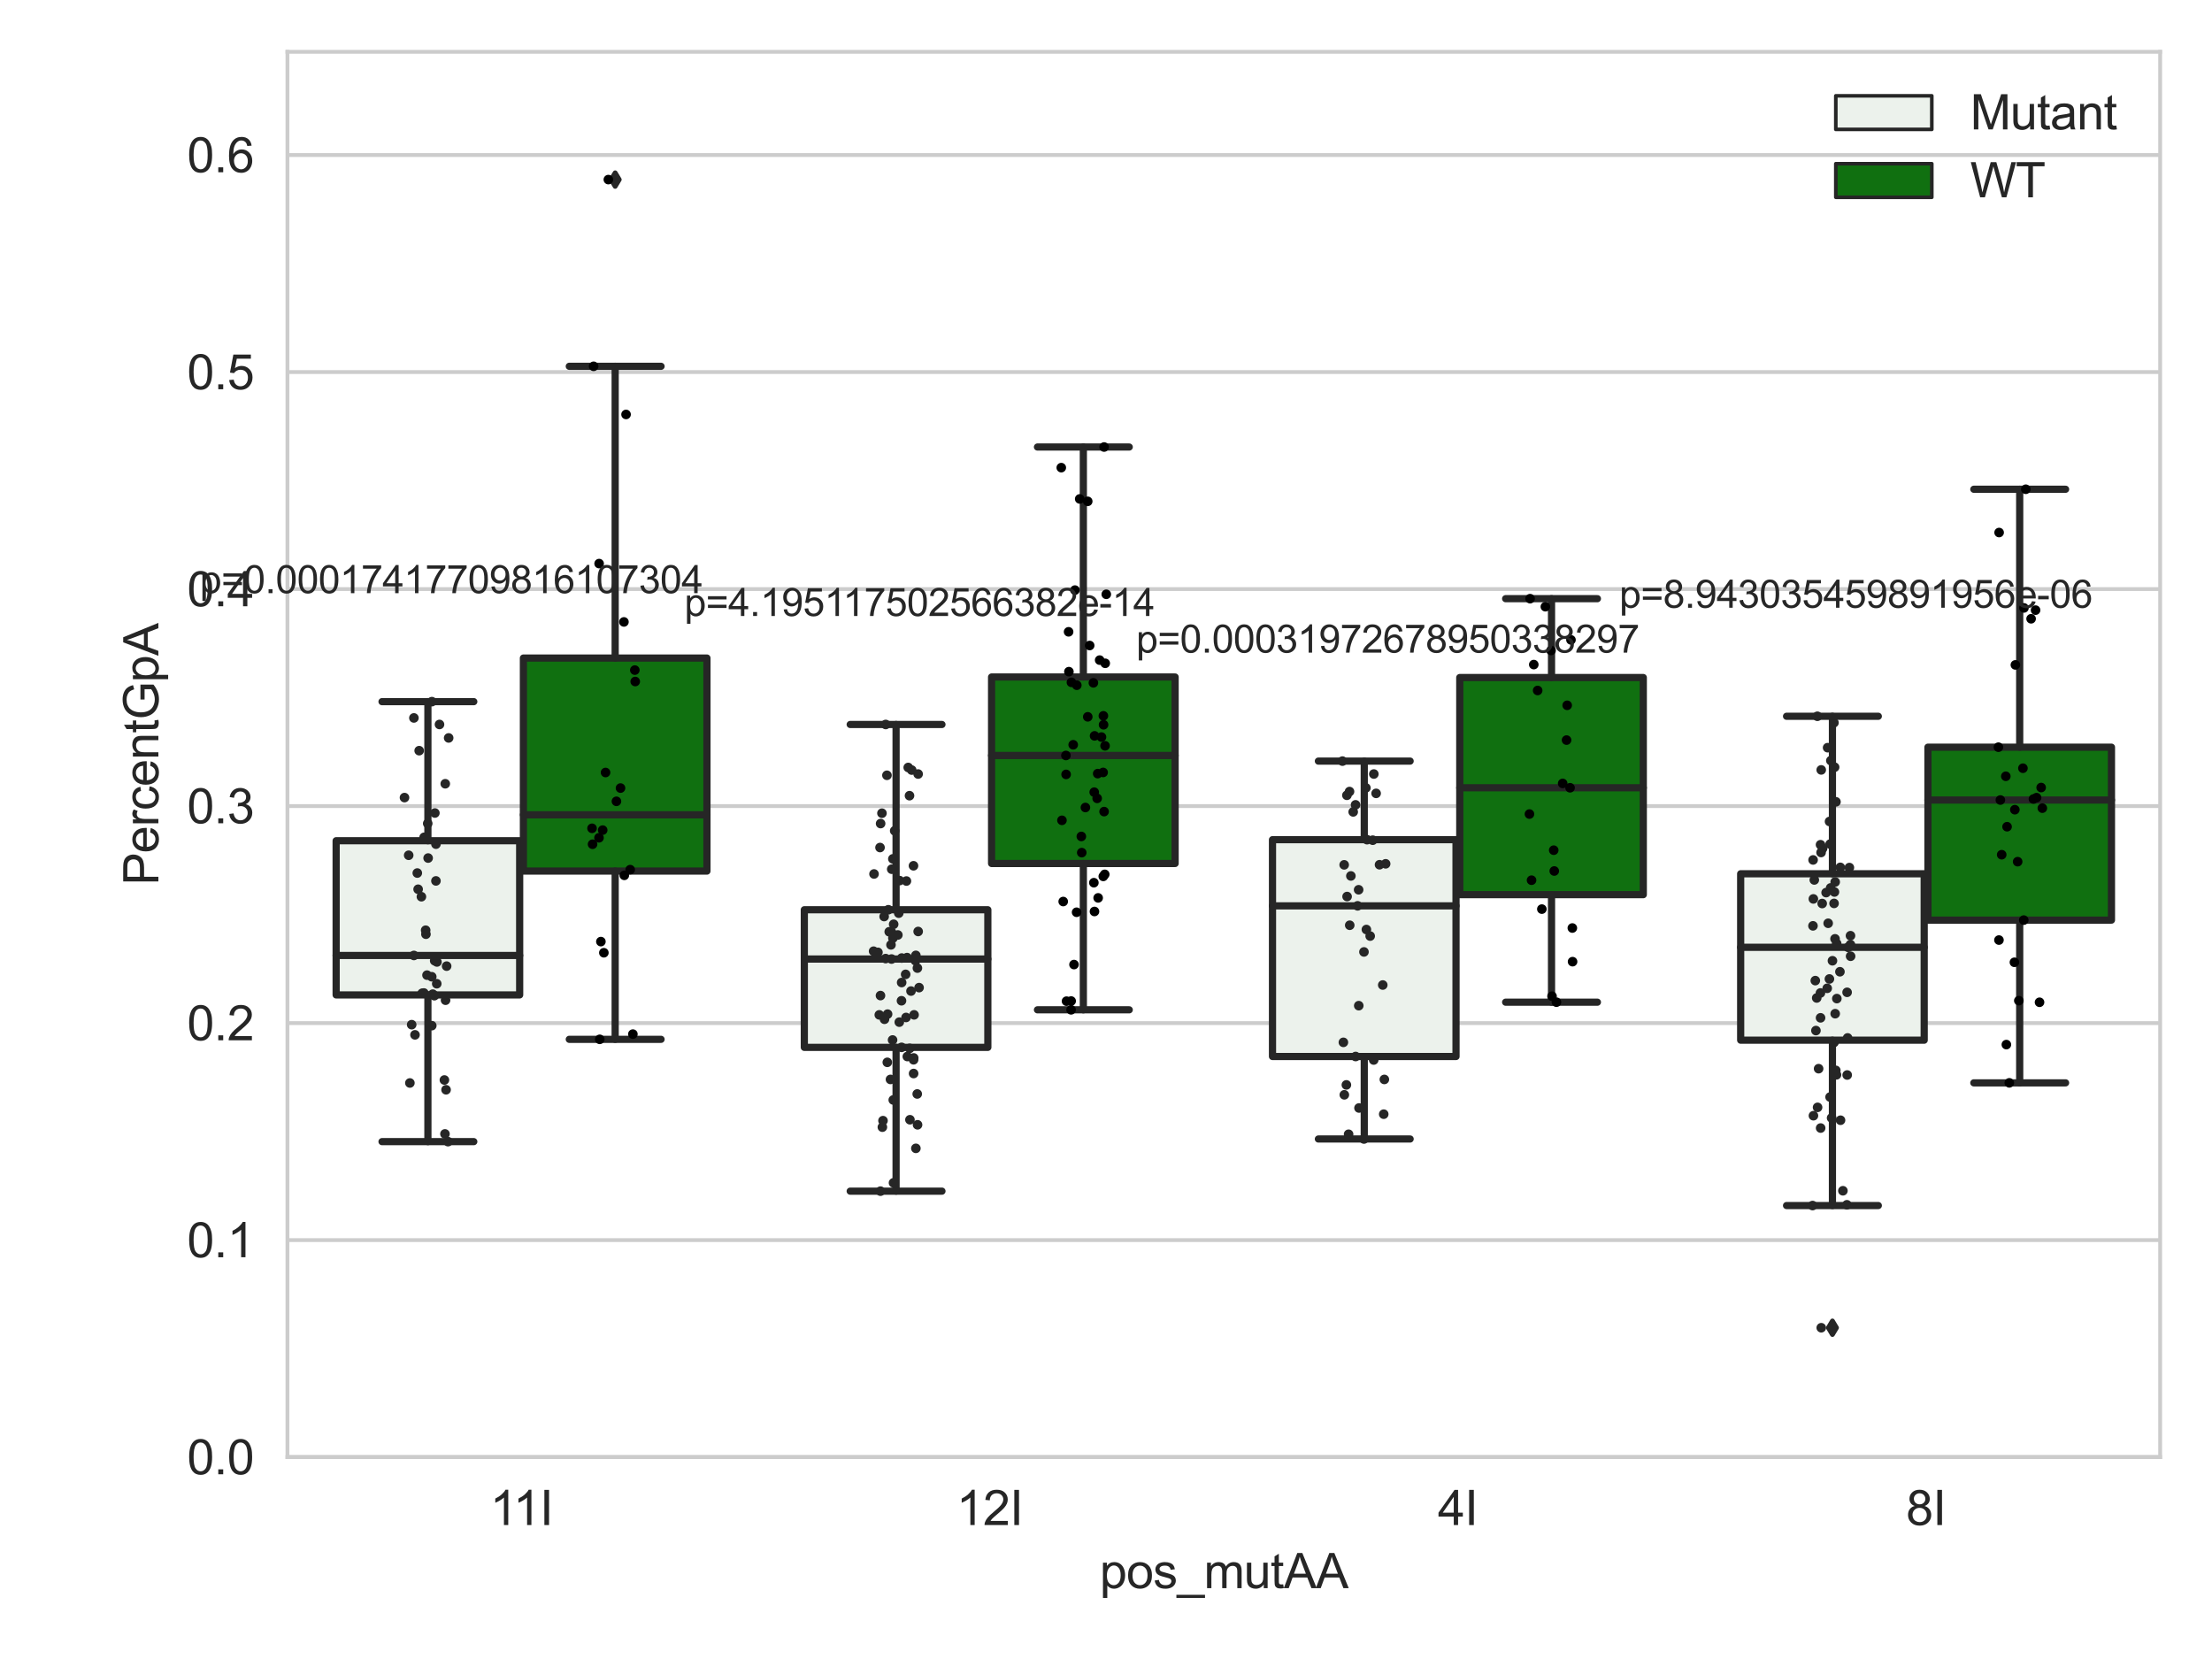 <?xml version="1.0" encoding="utf-8" standalone="no"?>
<!DOCTYPE svg PUBLIC "-//W3C//DTD SVG 1.1//EN"
  "http://www.w3.org/Graphics/SVG/1.1/DTD/svg11.dtd">
<svg xmlns:xlink="http://www.w3.org/1999/xlink" width="460.8pt" height="345.6pt" viewBox="0 0 460.8 345.6" xmlns="http://www.w3.org/2000/svg" version="1.1">
 <defs>
  <style type="text/css">*{stroke-linejoin: round; stroke-linecap: butt}</style>
 </defs>
 <g id="figure_1">
  <g id="patch_1">
   <path d="M 0 345.6 
L 460.8 345.6 
L 460.8 0 
L 0 0 
z
" style="fill: #ffffff"/>
  </g>
  <g id="axes_1">
   <g id="patch_2">
    <path d="M 59.881 303.539 
L 450 303.539 
L 450 10.8 
L 59.881 10.8 
z
" style="fill: #ffffff"/>
   </g>
   <g id="matplotlib.axis_1">
    <g id="xtick_1">
     <g id="text_1">
      <!-- 11I -->
      <g style="fill: #262626" transform="translate(102.065 317.697)scale(0.1 -0.1)">
       <defs>
        <path id="ArialMT-31" d="M 2384 0 
L 1822 0 
L 1822 3584 
Q 1619 3391 1289 3197 
Q 959 3003 697 2906 
L 697 3450 
Q 1169 3672 1522 3987 
Q 1875 4303 2022 4600 
L 2384 4600 
L 2384 0 
z
" transform="scale(0.016)"/>
        <path id="ArialMT-49" d="M 597 0 
L 597 4581 
L 1203 4581 
L 1203 0 
L 597 0 
z
" transform="scale(0.016)"/>
       </defs>
       <use xlink:href="#ArialMT-31"/>
       <use xlink:href="#ArialMT-31" x="48.24"/>
       <use xlink:href="#ArialMT-49" x="103.855"/>
      </g>
     </g>
    </g>
    <g id="xtick_2">
     <g id="text_2">
      <!-- 12I -->
      <g style="fill: #262626" transform="translate(199.226 317.697)scale(0.1 -0.1)">
       <defs>
        <path id="ArialMT-32" d="M 3222 541 
L 3222 0 
L 194 0 
Q 188 203 259 391 
Q 375 700 629 1000 
Q 884 1300 1366 1694 
Q 2113 2306 2375 2664 
Q 2638 3022 2638 3341 
Q 2638 3675 2398 3904 
Q 2159 4134 1775 4134 
Q 1369 4134 1125 3890 
Q 881 3647 878 3216 
L 300 3275 
Q 359 3922 746 4261 
Q 1134 4600 1788 4600 
Q 2447 4600 2831 4234 
Q 3216 3869 3216 3328 
Q 3216 3053 3103 2787 
Q 2991 2522 2730 2228 
Q 2469 1934 1863 1422 
Q 1356 997 1212 845 
Q 1069 694 975 541 
L 3222 541 
z
" transform="scale(0.016)"/>
       </defs>
       <use xlink:href="#ArialMT-31"/>
       <use xlink:href="#ArialMT-32" x="55.615"/>
       <use xlink:href="#ArialMT-49" x="111.23"/>
      </g>
     </g>
    </g>
    <g id="xtick_3">
     <g id="text_3">
      <!-- 4I -->
      <g style="fill: #262626" transform="translate(299.536 317.697)scale(0.1 -0.1)">
       <defs>
        <path id="ArialMT-34" d="M 2069 0 
L 2069 1097 
L 81 1097 
L 81 1613 
L 2172 4581 
L 2631 4581 
L 2631 1613 
L 3250 1613 
L 3250 1097 
L 2631 1097 
L 2631 0 
L 2069 0 
z
M 2069 1613 
L 2069 3678 
L 634 1613 
L 2069 1613 
z
" transform="scale(0.016)"/>
       </defs>
       <use xlink:href="#ArialMT-34"/>
       <use xlink:href="#ArialMT-49" x="55.615"/>
      </g>
     </g>
    </g>
    <g id="xtick_4">
     <g id="text_4">
      <!-- 8I -->
      <g style="fill: #262626" transform="translate(397.066 317.697)scale(0.1 -0.1)">
       <defs>
        <path id="ArialMT-38" d="M 1131 2484 
Q 781 2613 612 2850 
Q 444 3088 444 3419 
Q 444 3919 803 4259 
Q 1163 4600 1759 4600 
Q 2359 4600 2725 4251 
Q 3091 3903 3091 3403 
Q 3091 3084 2923 2848 
Q 2756 2613 2416 2484 
Q 2838 2347 3058 2040 
Q 3278 1734 3278 1309 
Q 3278 722 2862 322 
Q 2447 -78 1769 -78 
Q 1091 -78 675 323 
Q 259 725 259 1325 
Q 259 1772 486 2073 
Q 713 2375 1131 2484 
z
M 1019 3438 
Q 1019 3113 1228 2906 
Q 1438 2700 1772 2700 
Q 2097 2700 2305 2904 
Q 2513 3109 2513 3406 
Q 2513 3716 2298 3927 
Q 2084 4138 1766 4138 
Q 1444 4138 1231 3931 
Q 1019 3725 1019 3438 
z
M 838 1322 
Q 838 1081 952 856 
Q 1066 631 1291 507 
Q 1516 384 1775 384 
Q 2178 384 2440 643 
Q 2703 903 2703 1303 
Q 2703 1709 2433 1975 
Q 2163 2241 1756 2241 
Q 1359 2241 1098 1978 
Q 838 1716 838 1322 
z
" transform="scale(0.016)"/>
       </defs>
       <use xlink:href="#ArialMT-38"/>
       <use xlink:href="#ArialMT-49" x="55.615"/>
      </g>
     </g>
    </g>
    <g id="text_5">
     <!-- pos_mutAA -->
     <g style="fill: #262626" transform="translate(229.095 330.842)scale(0.1 -0.1)">
      <defs>
       <path id="ArialMT-70" d="M 422 -1272 
L 422 3319 
L 934 3319 
L 934 2888 
Q 1116 3141 1344 3267 
Q 1572 3394 1897 3394 
Q 2322 3394 2647 3175 
Q 2972 2956 3137 2557 
Q 3303 2159 3303 1684 
Q 3303 1175 3120 767 
Q 2938 359 2589 142 
Q 2241 -75 1856 -75 
Q 1575 -75 1351 44 
Q 1128 163 984 344 
L 984 -1272 
L 422 -1272 
z
M 931 1641 
Q 931 1000 1190 694 
Q 1450 388 1819 388 
Q 2194 388 2461 705 
Q 2728 1022 2728 1688 
Q 2728 2322 2467 2637 
Q 2206 2953 1844 2953 
Q 1484 2953 1207 2617 
Q 931 2281 931 1641 
z
" transform="scale(0.016)"/>
       <path id="ArialMT-6f" d="M 213 1659 
Q 213 2581 725 3025 
Q 1153 3394 1769 3394 
Q 2453 3394 2887 2945 
Q 3322 2497 3322 1706 
Q 3322 1066 3130 698 
Q 2938 331 2570 128 
Q 2203 -75 1769 -75 
Q 1072 -75 642 372 
Q 213 819 213 1659 
z
M 791 1659 
Q 791 1022 1069 705 
Q 1347 388 1769 388 
Q 2188 388 2466 706 
Q 2744 1025 2744 1678 
Q 2744 2294 2464 2611 
Q 2184 2928 1769 2928 
Q 1347 2928 1069 2612 
Q 791 2297 791 1659 
z
" transform="scale(0.016)"/>
       <path id="ArialMT-73" d="M 197 991 
L 753 1078 
Q 800 744 1014 566 
Q 1228 388 1613 388 
Q 2000 388 2187 545 
Q 2375 703 2375 916 
Q 2375 1106 2209 1216 
Q 2094 1291 1634 1406 
Q 1016 1563 777 1677 
Q 538 1791 414 1992 
Q 291 2194 291 2438 
Q 291 2659 392 2848 
Q 494 3038 669 3163 
Q 800 3259 1026 3326 
Q 1253 3394 1513 3394 
Q 1903 3394 2198 3281 
Q 2494 3169 2634 2976 
Q 2775 2784 2828 2463 
L 2278 2388 
Q 2241 2644 2061 2787 
Q 1881 2931 1553 2931 
Q 1166 2931 1000 2803 
Q 834 2675 834 2503 
Q 834 2394 903 2306 
Q 972 2216 1119 2156 
Q 1203 2125 1616 2013 
Q 2213 1853 2448 1751 
Q 2684 1650 2818 1456 
Q 2953 1263 2953 975 
Q 2953 694 2789 445 
Q 2625 197 2315 61 
Q 2006 -75 1616 -75 
Q 969 -75 630 194 
Q 291 463 197 991 
z
" transform="scale(0.016)"/>
       <path id="ArialMT-5f" d="M -97 -1272 
L -97 -866 
L 3631 -866 
L 3631 -1272 
L -97 -1272 
z
" transform="scale(0.016)"/>
       <path id="ArialMT-6d" d="M 422 0 
L 422 3319 
L 925 3319 
L 925 2853 
Q 1081 3097 1340 3245 
Q 1600 3394 1931 3394 
Q 2300 3394 2536 3241 
Q 2772 3088 2869 2813 
Q 3263 3394 3894 3394 
Q 4388 3394 4653 3120 
Q 4919 2847 4919 2278 
L 4919 0 
L 4359 0 
L 4359 2091 
Q 4359 2428 4304 2576 
Q 4250 2725 4106 2815 
Q 3963 2906 3769 2906 
Q 3419 2906 3187 2673 
Q 2956 2441 2956 1928 
L 2956 0 
L 2394 0 
L 2394 2156 
Q 2394 2531 2256 2718 
Q 2119 2906 1806 2906 
Q 1569 2906 1367 2781 
Q 1166 2656 1075 2415 
Q 984 2175 984 1722 
L 984 0 
L 422 0 
z
" transform="scale(0.016)"/>
       <path id="ArialMT-75" d="M 2597 0 
L 2597 488 
Q 2209 -75 1544 -75 
Q 1250 -75 995 37 
Q 741 150 617 320 
Q 494 491 444 738 
Q 409 903 409 1263 
L 409 3319 
L 972 3319 
L 972 1478 
Q 972 1038 1006 884 
Q 1059 663 1231 536 
Q 1403 409 1656 409 
Q 1909 409 2131 539 
Q 2353 669 2445 892 
Q 2538 1116 2538 1541 
L 2538 3319 
L 3100 3319 
L 3100 0 
L 2597 0 
z
" transform="scale(0.016)"/>
       <path id="ArialMT-74" d="M 1650 503 
L 1731 6 
Q 1494 -44 1306 -44 
Q 1000 -44 831 53 
Q 663 150 594 308 
Q 525 466 525 972 
L 525 2881 
L 113 2881 
L 113 3319 
L 525 3319 
L 525 4141 
L 1084 4478 
L 1084 3319 
L 1650 3319 
L 1650 2881 
L 1084 2881 
L 1084 941 
Q 1084 700 1114 631 
Q 1144 563 1211 522 
Q 1278 481 1403 481 
Q 1497 481 1650 503 
z
" transform="scale(0.016)"/>
       <path id="ArialMT-41" d="M -9 0 
L 1750 4581 
L 2403 4581 
L 4278 0 
L 3588 0 
L 3053 1388 
L 1138 1388 
L 634 0 
L -9 0 
z
M 1313 1881 
L 2866 1881 
L 2388 3150 
Q 2169 3728 2063 4100 
Q 1975 3659 1816 3225 
L 1313 1881 
z
" transform="scale(0.016)"/>
      </defs>
      <use xlink:href="#ArialMT-70"/>
      <use xlink:href="#ArialMT-6f" x="55.615"/>
      <use xlink:href="#ArialMT-73" x="111.23"/>
      <use xlink:href="#ArialMT-5f" x="161.23"/>
      <use xlink:href="#ArialMT-6d" x="216.846"/>
      <use xlink:href="#ArialMT-75" x="300.146"/>
      <use xlink:href="#ArialMT-74" x="355.762"/>
      <use xlink:href="#ArialMT-41" x="383.545"/>
      <use xlink:href="#ArialMT-41" x="450.244"/>
     </g>
    </g>
   </g>
   <g id="matplotlib.axis_2">
    <g id="ytick_1">
     <g id="line2d_1">
      <path d="M 59.881 303.539 
L 450 303.539 
" clip-path="url(#p667fe04b40)" style="fill: none; stroke: #cccccc; stroke-width: 0.8; stroke-linecap: round"/>
     </g>
     <g id="text_6">
      <!-- 0.0 -->
      <g style="fill: #262626" transform="translate(38.981 307.118)scale(0.1 -0.1)">
       <defs>
        <path id="ArialMT-30" d="M 266 2259 
Q 266 3072 433 3567 
Q 600 4063 929 4331 
Q 1259 4600 1759 4600 
Q 2128 4600 2406 4451 
Q 2684 4303 2865 4023 
Q 3047 3744 3150 3342 
Q 3253 2941 3253 2259 
Q 3253 1453 3087 958 
Q 2922 463 2592 192 
Q 2263 -78 1759 -78 
Q 1097 -78 719 397 
Q 266 969 266 2259 
z
M 844 2259 
Q 844 1131 1108 757 
Q 1372 384 1759 384 
Q 2147 384 2411 759 
Q 2675 1134 2675 2259 
Q 2675 3391 2411 3762 
Q 2147 4134 1753 4134 
Q 1366 4134 1134 3806 
Q 844 3388 844 2259 
z
" transform="scale(0.016)"/>
        <path id="ArialMT-2e" d="M 581 0 
L 581 641 
L 1222 641 
L 1222 0 
L 581 0 
z
" transform="scale(0.016)"/>
       </defs>
       <use xlink:href="#ArialMT-30"/>
       <use xlink:href="#ArialMT-2e" x="55.615"/>
       <use xlink:href="#ArialMT-30" x="83.398"/>
      </g>
     </g>
    </g>
    <g id="ytick_2">
     <g id="line2d_2">
      <path d="M 59.881 258.333 
L 450 258.333 
" clip-path="url(#p667fe04b40)" style="fill: none; stroke: #cccccc; stroke-width: 0.8; stroke-linecap: round"/>
     </g>
     <g id="text_7">
      <!-- 0.1 -->
      <g style="fill: #262626" transform="translate(38.981 261.912)scale(0.1 -0.1)">
       <use xlink:href="#ArialMT-30"/>
       <use xlink:href="#ArialMT-2e" x="55.615"/>
       <use xlink:href="#ArialMT-31" x="83.398"/>
      </g>
     </g>
    </g>
    <g id="ytick_3">
     <g id="line2d_3">
      <path d="M 59.881 213.127 
L 450 213.127 
" clip-path="url(#p667fe04b40)" style="fill: none; stroke: #cccccc; stroke-width: 0.8; stroke-linecap: round"/>
     </g>
     <g id="text_8">
      <!-- 0.2 -->
      <g style="fill: #262626" transform="translate(38.981 216.706)scale(0.1 -0.1)">
       <use xlink:href="#ArialMT-30"/>
       <use xlink:href="#ArialMT-2e" x="55.615"/>
       <use xlink:href="#ArialMT-32" x="83.398"/>
      </g>
     </g>
    </g>
    <g id="ytick_4">
     <g id="line2d_4">
      <path d="M 59.881 167.921 
L 450 167.921 
" clip-path="url(#p667fe04b40)" style="fill: none; stroke: #cccccc; stroke-width: 0.8; stroke-linecap: round"/>
     </g>
     <g id="text_9">
      <!-- 0.3 -->
      <g style="fill: #262626" transform="translate(38.981 171.5)scale(0.1 -0.1)">
       <defs>
        <path id="ArialMT-33" d="M 269 1209 
L 831 1284 
Q 928 806 1161 595 
Q 1394 384 1728 384 
Q 2125 384 2398 659 
Q 2672 934 2672 1341 
Q 2672 1728 2419 1979 
Q 2166 2231 1775 2231 
Q 1616 2231 1378 2169 
L 1441 2663 
Q 1497 2656 1531 2656 
Q 1891 2656 2178 2843 
Q 2466 3031 2466 3422 
Q 2466 3731 2256 3934 
Q 2047 4138 1716 4138 
Q 1388 4138 1169 3931 
Q 950 3725 888 3313 
L 325 3413 
Q 428 3978 793 4289 
Q 1159 4600 1703 4600 
Q 2078 4600 2393 4439 
Q 2709 4278 2876 4000 
Q 3044 3722 3044 3409 
Q 3044 3113 2884 2869 
Q 2725 2625 2413 2481 
Q 2819 2388 3044 2092 
Q 3269 1797 3269 1353 
Q 3269 753 2831 336 
Q 2394 -81 1725 -81 
Q 1122 -81 723 278 
Q 325 638 269 1209 
z
" transform="scale(0.016)"/>
       </defs>
       <use xlink:href="#ArialMT-30"/>
       <use xlink:href="#ArialMT-2e" x="55.615"/>
       <use xlink:href="#ArialMT-33" x="83.398"/>
      </g>
     </g>
    </g>
    <g id="ytick_5">
     <g id="line2d_5">
      <path d="M 59.881 122.715 
L 450 122.715 
" clip-path="url(#p667fe04b40)" style="fill: none; stroke: #cccccc; stroke-width: 0.8; stroke-linecap: round"/>
     </g>
     <g id="text_10">
      <!-- 0.4 -->
      <g style="fill: #262626" transform="translate(38.981 126.294)scale(0.1 -0.1)">
       <use xlink:href="#ArialMT-30"/>
       <use xlink:href="#ArialMT-2e" x="55.615"/>
       <use xlink:href="#ArialMT-34" x="83.398"/>
      </g>
     </g>
    </g>
    <g id="ytick_6">
     <g id="line2d_6">
      <path d="M 59.881 77.509 
L 450 77.509 
" clip-path="url(#p667fe04b40)" style="fill: none; stroke: #cccccc; stroke-width: 0.8; stroke-linecap: round"/>
     </g>
     <g id="text_11">
      <!-- 0.5 -->
      <g style="fill: #262626" transform="translate(38.981 81.088)scale(0.1 -0.1)">
       <defs>
        <path id="ArialMT-35" d="M 266 1200 
L 856 1250 
Q 922 819 1161 601 
Q 1400 384 1738 384 
Q 2144 384 2425 690 
Q 2706 997 2706 1503 
Q 2706 1984 2436 2262 
Q 2166 2541 1728 2541 
Q 1456 2541 1237 2417 
Q 1019 2294 894 2097 
L 366 2166 
L 809 4519 
L 3088 4519 
L 3088 3981 
L 1259 3981 
L 1013 2750 
Q 1425 3038 1878 3038 
Q 2478 3038 2890 2622 
Q 3303 2206 3303 1553 
Q 3303 931 2941 478 
Q 2500 -78 1738 -78 
Q 1113 -78 717 272 
Q 322 622 266 1200 
z
" transform="scale(0.016)"/>
       </defs>
       <use xlink:href="#ArialMT-30"/>
       <use xlink:href="#ArialMT-2e" x="55.615"/>
       <use xlink:href="#ArialMT-35" x="83.398"/>
      </g>
     </g>
    </g>
    <g id="ytick_7">
     <g id="line2d_7">
      <path d="M 59.881 32.303 
L 450 32.303 
" clip-path="url(#p667fe04b40)" style="fill: none; stroke: #cccccc; stroke-width: 0.8; stroke-linecap: round"/>
     </g>
     <g id="text_12">
      <!-- 0.6 -->
      <g style="fill: #262626" transform="translate(38.981 35.882)scale(0.1 -0.1)">
       <defs>
        <path id="ArialMT-36" d="M 3184 3459 
L 2625 3416 
Q 2550 3747 2413 3897 
Q 2184 4138 1850 4138 
Q 1581 4138 1378 3988 
Q 1113 3794 959 3422 
Q 806 3050 800 2363 
Q 1003 2672 1297 2822 
Q 1591 2972 1913 2972 
Q 2475 2972 2870 2558 
Q 3266 2144 3266 1488 
Q 3266 1056 3080 686 
Q 2894 316 2569 119 
Q 2244 -78 1831 -78 
Q 1128 -78 684 439 
Q 241 956 241 2144 
Q 241 3472 731 4075 
Q 1159 4600 1884 4600 
Q 2425 4600 2770 4297 
Q 3116 3994 3184 3459 
z
M 888 1484 
Q 888 1194 1011 928 
Q 1134 663 1356 523 
Q 1578 384 1822 384 
Q 2178 384 2434 671 
Q 2691 959 2691 1453 
Q 2691 1928 2437 2201 
Q 2184 2475 1800 2475 
Q 1419 2475 1153 2201 
Q 888 1928 888 1484 
z
" transform="scale(0.016)"/>
       </defs>
       <use xlink:href="#ArialMT-30"/>
       <use xlink:href="#ArialMT-2e" x="55.615"/>
       <use xlink:href="#ArialMT-36" x="83.398"/>
      </g>
     </g>
    </g>
    <g id="text_13">
     <!-- PercentGpA -->
     <g style="fill: #262626" transform="translate(32.994 184.405)rotate(-90)scale(0.1 -0.1)">
      <defs>
       <path id="ArialMT-50" d="M 494 0 
L 494 4581 
L 2222 4581 
Q 2678 4581 2919 4538 
Q 3256 4481 3484 4323 
Q 3713 4166 3852 3881 
Q 3991 3597 3991 3256 
Q 3991 2672 3619 2267 
Q 3247 1863 2275 1863 
L 1100 1863 
L 1100 0 
L 494 0 
z
M 1100 2403 
L 2284 2403 
Q 2872 2403 3119 2622 
Q 3366 2841 3366 3238 
Q 3366 3525 3220 3729 
Q 3075 3934 2838 4000 
Q 2684 4041 2272 4041 
L 1100 4041 
L 1100 2403 
z
" transform="scale(0.016)"/>
       <path id="ArialMT-65" d="M 2694 1069 
L 3275 997 
Q 3138 488 2766 206 
Q 2394 -75 1816 -75 
Q 1088 -75 661 373 
Q 234 822 234 1631 
Q 234 2469 665 2931 
Q 1097 3394 1784 3394 
Q 2450 3394 2872 2941 
Q 3294 2488 3294 1666 
Q 3294 1616 3291 1516 
L 816 1516 
Q 847 969 1125 678 
Q 1403 388 1819 388 
Q 2128 388 2347 550 
Q 2566 713 2694 1069 
z
M 847 1978 
L 2700 1978 
Q 2663 2397 2488 2606 
Q 2219 2931 1791 2931 
Q 1403 2931 1139 2672 
Q 875 2413 847 1978 
z
" transform="scale(0.016)"/>
       <path id="ArialMT-72" d="M 416 0 
L 416 3319 
L 922 3319 
L 922 2816 
Q 1116 3169 1280 3281 
Q 1444 3394 1641 3394 
Q 1925 3394 2219 3213 
L 2025 2691 
Q 1819 2813 1613 2813 
Q 1428 2813 1281 2702 
Q 1134 2591 1072 2394 
Q 978 2094 978 1738 
L 978 0 
L 416 0 
z
" transform="scale(0.016)"/>
       <path id="ArialMT-63" d="M 2588 1216 
L 3141 1144 
Q 3050 572 2676 248 
Q 2303 -75 1759 -75 
Q 1078 -75 664 370 
Q 250 816 250 1647 
Q 250 2184 428 2587 
Q 606 2991 970 3192 
Q 1334 3394 1763 3394 
Q 2303 3394 2647 3120 
Q 2991 2847 3088 2344 
L 2541 2259 
Q 2463 2594 2264 2762 
Q 2066 2931 1784 2931 
Q 1359 2931 1093 2626 
Q 828 2322 828 1663 
Q 828 994 1084 691 
Q 1341 388 1753 388 
Q 2084 388 2306 591 
Q 2528 794 2588 1216 
z
" transform="scale(0.016)"/>
       <path id="ArialMT-6e" d="M 422 0 
L 422 3319 
L 928 3319 
L 928 2847 
Q 1294 3394 1984 3394 
Q 2284 3394 2536 3286 
Q 2788 3178 2913 3003 
Q 3038 2828 3088 2588 
Q 3119 2431 3119 2041 
L 3119 0 
L 2556 0 
L 2556 2019 
Q 2556 2363 2490 2533 
Q 2425 2703 2258 2804 
Q 2091 2906 1866 2906 
Q 1506 2906 1245 2678 
Q 984 2450 984 1813 
L 984 0 
L 422 0 
z
" transform="scale(0.016)"/>
       <path id="ArialMT-47" d="M 2638 1797 
L 2638 2334 
L 4578 2338 
L 4578 638 
Q 4131 281 3656 101 
Q 3181 -78 2681 -78 
Q 2006 -78 1454 211 
Q 903 500 622 1047 
Q 341 1594 341 2269 
Q 341 2938 620 3517 
Q 900 4097 1425 4378 
Q 1950 4659 2634 4659 
Q 3131 4659 3532 4498 
Q 3934 4338 4162 4050 
Q 4391 3763 4509 3300 
L 3963 3150 
Q 3859 3500 3706 3700 
Q 3553 3900 3268 4020 
Q 2984 4141 2638 4141 
Q 2222 4141 1919 4014 
Q 1616 3888 1430 3681 
Q 1244 3475 1141 3228 
Q 966 2803 966 2306 
Q 966 1694 1177 1281 
Q 1388 869 1791 669 
Q 2194 469 2647 469 
Q 3041 469 3416 620 
Q 3791 772 3984 944 
L 3984 1797 
L 2638 1797 
z
" transform="scale(0.016)"/>
      </defs>
      <use xlink:href="#ArialMT-50"/>
      <use xlink:href="#ArialMT-65" x="66.699"/>
      <use xlink:href="#ArialMT-72" x="122.314"/>
      <use xlink:href="#ArialMT-63" x="155.615"/>
      <use xlink:href="#ArialMT-65" x="205.615"/>
      <use xlink:href="#ArialMT-6e" x="261.23"/>
      <use xlink:href="#ArialMT-74" x="316.846"/>
      <use xlink:href="#ArialMT-47" x="344.629"/>
      <use xlink:href="#ArialMT-70" x="422.412"/>
      <use xlink:href="#ArialMT-41" x="478.027"/>
     </g>
    </g>
   </g>
   <g id="patch_3">
    <path d="M 70.024 207.261 
L 108.256 207.261 
L 108.256 175.142 
L 70.024 175.142 
L 70.024 207.261 
z
" clip-path="url(#p667fe04b40)" style="fill: #ecf2ec; stroke: #262626; stroke-width: 1.5; stroke-linejoin: miter"/>
   </g>
   <g id="patch_4">
    <path d="M 109.036 181.46 
L 147.268 181.46 
L 147.268 137.084 
L 109.036 137.084 
L 109.036 181.46 
z
" clip-path="url(#p667fe04b40)" style="fill: #107010; stroke: #262626; stroke-width: 1.5; stroke-linejoin: miter"/>
   </g>
   <g id="patch_5">
    <path d="M 167.554 218.184 
L 205.786 218.184 
L 205.786 189.518 
L 167.554 189.518 
L 167.554 218.184 
z
" clip-path="url(#p667fe04b40)" style="fill: #ecf2ec; stroke: #262626; stroke-width: 1.5; stroke-linejoin: miter"/>
   </g>
   <g id="patch_6">
    <path d="M 206.566 179.881 
L 244.798 179.881 
L 244.798 141.032 
L 206.566 141.032 
L 206.566 179.881 
z
" clip-path="url(#p667fe04b40)" style="fill: #107010; stroke: #262626; stroke-width: 1.5; stroke-linejoin: miter"/>
   </g>
   <g id="patch_7">
    <path d="M 265.084 220.089 
L 303.315 220.089 
L 303.315 174.922 
L 265.084 174.922 
L 265.084 220.089 
z
" clip-path="url(#p667fe04b40)" style="fill: #ecf2ec; stroke: #262626; stroke-width: 1.5; stroke-linejoin: miter"/>
   </g>
   <g id="patch_8">
    <path d="M 304.096 186.372 
L 342.327 186.372 
L 342.327 141.142 
L 304.096 141.142 
L 304.096 186.372 
z
" clip-path="url(#p667fe04b40)" style="fill: #107010; stroke: #262626; stroke-width: 1.5; stroke-linejoin: miter"/>
   </g>
   <g id="patch_9">
    <path d="M 362.613 216.69 
L 400.845 216.69 
L 400.845 182.019 
L 362.613 182.019 
L 362.613 216.69 
z
" clip-path="url(#p667fe04b40)" style="fill: #ecf2ec; stroke: #262626; stroke-width: 1.5; stroke-linejoin: miter"/>
   </g>
   <g id="patch_10">
    <path d="M 401.625 191.676 
L 439.857 191.676 
L 439.857 155.653 
L 401.625 155.653 
L 401.625 191.676 
z
" clip-path="url(#p667fe04b40)" style="fill: #107010; stroke: #262626; stroke-width: 1.5; stroke-linejoin: miter"/>
   </g>
   <g id="patch_11">
    <path d="M 108.646 303.539 
L 108.646 303.539 
L 108.646 303.539 
L 108.646 303.539 
z
" clip-path="url(#p667fe04b40)" style="fill: #ecf2ec; stroke: #262626; stroke-width: 0.75; stroke-linejoin: miter"/>
   </g>
   <g id="patch_12">
    <path d="M 108.646 303.539 
L 108.646 303.539 
L 108.646 303.539 
L 108.646 303.539 
z
" clip-path="url(#p667fe04b40)" style="fill: #107010; stroke: #262626; stroke-width: 0.75; stroke-linejoin: miter"/>
   </g>
   <g id="PathCollection_1"/>
   <g id="PathCollection_2"/>
   <g id="line2d_8">
    <path d="M 89.14 207.261 
L 89.14 237.823 
" clip-path="url(#p667fe04b40)" style="fill: none; stroke: #262626; stroke-width: 1.5; stroke-linecap: round"/>
   </g>
   <g id="line2d_9">
    <path d="M 89.14 175.142 
L 89.14 146.167 
" clip-path="url(#p667fe04b40)" style="fill: none; stroke: #262626; stroke-width: 1.5; stroke-linecap: round"/>
   </g>
   <g id="line2d_10">
    <path d="M 79.582 237.823 
L 98.698 237.823 
" clip-path="url(#p667fe04b40)" style="fill: none; stroke: #262626; stroke-width: 1.5; stroke-linecap: round"/>
   </g>
   <g id="line2d_11">
    <path d="M 79.582 146.167 
L 98.698 146.167 
" clip-path="url(#p667fe04b40)" style="fill: none; stroke: #262626; stroke-width: 1.5; stroke-linecap: round"/>
   </g>
   <g id="line2d_12"/>
   <g id="line2d_13">
    <path d="M 128.152 181.46 
L 128.152 216.511 
" clip-path="url(#p667fe04b40)" style="fill: none; stroke: #262626; stroke-width: 1.5; stroke-linecap: round"/>
   </g>
   <g id="line2d_14">
    <path d="M 128.152 137.084 
L 128.152 76.308 
" clip-path="url(#p667fe04b40)" style="fill: none; stroke: #262626; stroke-width: 1.5; stroke-linecap: round"/>
   </g>
   <g id="line2d_15">
    <path d="M 118.594 216.511 
L 137.71 216.511 
" clip-path="url(#p667fe04b40)" style="fill: none; stroke: #262626; stroke-width: 1.5; stroke-linecap: round"/>
   </g>
   <g id="line2d_16">
    <path d="M 118.594 76.308 
L 137.71 76.308 
" clip-path="url(#p667fe04b40)" style="fill: none; stroke: #262626; stroke-width: 1.5; stroke-linecap: round"/>
   </g>
   <g id="line2d_17">
    <defs>
     <path id="m47b14be69e" d="M -0 1.414 
L 0.849 0 
L 0 -1.414 
L -0.849 -0 
z
" style="stroke: #262626; stroke-linejoin: miter"/>
    </defs>
    <g clip-path="url(#p667fe04b40)">
     <use xlink:href="#m47b14be69e" x="128.152" y="37.413" style="fill: #262626; stroke: #262626; stroke-linejoin: miter"/>
    </g>
   </g>
   <g id="line2d_18">
    <path d="M 186.67 218.184 
L 186.67 248.139 
" clip-path="url(#p667fe04b40)" style="fill: none; stroke: #262626; stroke-width: 1.5; stroke-linecap: round"/>
   </g>
   <g id="line2d_19">
    <path d="M 186.67 189.518 
L 186.67 150.923 
" clip-path="url(#p667fe04b40)" style="fill: none; stroke: #262626; stroke-width: 1.5; stroke-linecap: round"/>
   </g>
   <g id="line2d_20">
    <path d="M 177.112 248.139 
L 196.228 248.139 
" clip-path="url(#p667fe04b40)" style="fill: none; stroke: #262626; stroke-width: 1.5; stroke-linecap: round"/>
   </g>
   <g id="line2d_21">
    <path d="M 177.112 150.923 
L 196.228 150.923 
" clip-path="url(#p667fe04b40)" style="fill: none; stroke: #262626; stroke-width: 1.5; stroke-linecap: round"/>
   </g>
   <g id="line2d_22"/>
   <g id="line2d_23">
    <path d="M 225.682 179.881 
L 225.682 210.363 
" clip-path="url(#p667fe04b40)" style="fill: none; stroke: #262626; stroke-width: 1.5; stroke-linecap: round"/>
   </g>
   <g id="line2d_24">
    <path d="M 225.682 141.032 
L 225.682 93.121 
" clip-path="url(#p667fe04b40)" style="fill: none; stroke: #262626; stroke-width: 1.5; stroke-linecap: round"/>
   </g>
   <g id="line2d_25">
    <path d="M 216.124 210.363 
L 235.24 210.363 
" clip-path="url(#p667fe04b40)" style="fill: none; stroke: #262626; stroke-width: 1.5; stroke-linecap: round"/>
   </g>
   <g id="line2d_26">
    <path d="M 216.124 93.121 
L 235.24 93.121 
" clip-path="url(#p667fe04b40)" style="fill: none; stroke: #262626; stroke-width: 1.5; stroke-linecap: round"/>
   </g>
   <g id="line2d_27"/>
   <g id="line2d_28">
    <path d="M 284.2 220.089 
L 284.2 237.274 
" clip-path="url(#p667fe04b40)" style="fill: none; stroke: #262626; stroke-width: 1.5; stroke-linecap: round"/>
   </g>
   <g id="line2d_29">
    <path d="M 284.2 174.922 
L 284.2 158.552 
" clip-path="url(#p667fe04b40)" style="fill: none; stroke: #262626; stroke-width: 1.5; stroke-linecap: round"/>
   </g>
   <g id="line2d_30">
    <path d="M 274.642 237.274 
L 293.757 237.274 
" clip-path="url(#p667fe04b40)" style="fill: none; stroke: #262626; stroke-width: 1.5; stroke-linecap: round"/>
   </g>
   <g id="line2d_31">
    <path d="M 274.642 158.552 
L 293.757 158.552 
" clip-path="url(#p667fe04b40)" style="fill: none; stroke: #262626; stroke-width: 1.5; stroke-linecap: round"/>
   </g>
   <g id="line2d_32"/>
   <g id="line2d_33">
    <path d="M 323.211 186.372 
L 323.211 208.774 
" clip-path="url(#p667fe04b40)" style="fill: none; stroke: #262626; stroke-width: 1.5; stroke-linecap: round"/>
   </g>
   <g id="line2d_34">
    <path d="M 323.211 141.142 
L 323.211 124.714 
" clip-path="url(#p667fe04b40)" style="fill: none; stroke: #262626; stroke-width: 1.5; stroke-linecap: round"/>
   </g>
   <g id="line2d_35">
    <path d="M 313.653 208.774 
L 332.769 208.774 
" clip-path="url(#p667fe04b40)" style="fill: none; stroke: #262626; stroke-width: 1.5; stroke-linecap: round"/>
   </g>
   <g id="line2d_36">
    <path d="M 313.653 124.714 
L 332.769 124.714 
" clip-path="url(#p667fe04b40)" style="fill: none; stroke: #262626; stroke-width: 1.5; stroke-linecap: round"/>
   </g>
   <g id="line2d_37"/>
   <g id="line2d_38">
    <path d="M 381.729 216.69 
L 381.729 251.138 
" clip-path="url(#p667fe04b40)" style="fill: none; stroke: #262626; stroke-width: 1.5; stroke-linecap: round"/>
   </g>
   <g id="line2d_39">
    <path d="M 381.729 182.019 
L 381.729 149.212 
" clip-path="url(#p667fe04b40)" style="fill: none; stroke: #262626; stroke-width: 1.5; stroke-linecap: round"/>
   </g>
   <g id="line2d_40">
    <path d="M 372.171 251.138 
L 391.287 251.138 
" clip-path="url(#p667fe04b40)" style="fill: none; stroke: #262626; stroke-width: 1.5; stroke-linecap: round"/>
   </g>
   <g id="line2d_41">
    <path d="M 372.171 149.212 
L 391.287 149.212 
" clip-path="url(#p667fe04b40)" style="fill: none; stroke: #262626; stroke-width: 1.5; stroke-linecap: round"/>
   </g>
   <g id="line2d_42">
    <g clip-path="url(#p667fe04b40)">
     <use xlink:href="#m47b14be69e" x="381.729" y="276.592" style="fill: #262626; stroke: #262626; stroke-linejoin: miter"/>
    </g>
   </g>
   <g id="line2d_43">
    <path d="M 420.741 191.676 
L 420.741 225.578 
" clip-path="url(#p667fe04b40)" style="fill: none; stroke: #262626; stroke-width: 1.5; stroke-linecap: round"/>
   </g>
   <g id="line2d_44">
    <path d="M 420.741 155.653 
L 420.741 101.921 
" clip-path="url(#p667fe04b40)" style="fill: none; stroke: #262626; stroke-width: 1.5; stroke-linecap: round"/>
   </g>
   <g id="line2d_45">
    <path d="M 411.183 225.578 
L 430.299 225.578 
" clip-path="url(#p667fe04b40)" style="fill: none; stroke: #262626; stroke-width: 1.5; stroke-linecap: round"/>
   </g>
   <g id="line2d_46">
    <path d="M 411.183 101.921 
L 430.299 101.921 
" clip-path="url(#p667fe04b40)" style="fill: none; stroke: #262626; stroke-width: 1.5; stroke-linecap: round"/>
   </g>
   <g id="line2d_47"/>
   <g id="line2d_48">
    <path d="M 70.024 199.038 
L 108.256 199.038 
" clip-path="url(#p667fe04b40)" style="fill: none; stroke: #262626; stroke-width: 1.5; stroke-linecap: round"/>
   </g>
   <g id="line2d_49">
    <path d="M 109.036 169.74 
L 147.268 169.74 
" clip-path="url(#p667fe04b40)" style="fill: none; stroke: #262626; stroke-width: 1.5; stroke-linecap: round"/>
   </g>
   <g id="line2d_50">
    <path d="M 167.554 199.785 
L 205.786 199.785 
" clip-path="url(#p667fe04b40)" style="fill: none; stroke: #262626; stroke-width: 1.5; stroke-linecap: round"/>
   </g>
   <g id="line2d_51">
    <path d="M 206.566 157.379 
L 244.798 157.379 
" clip-path="url(#p667fe04b40)" style="fill: none; stroke: #262626; stroke-width: 1.5; stroke-linecap: round"/>
   </g>
   <g id="line2d_52">
    <path d="M 265.084 188.702 
L 303.315 188.702 
" clip-path="url(#p667fe04b40)" style="fill: none; stroke: #262626; stroke-width: 1.5; stroke-linecap: round"/>
   </g>
   <g id="line2d_53">
    <path d="M 304.096 164.105 
L 342.327 164.105 
" clip-path="url(#p667fe04b40)" style="fill: none; stroke: #262626; stroke-width: 1.5; stroke-linecap: round"/>
   </g>
   <g id="line2d_54">
    <path d="M 362.613 197.339 
L 400.845 197.339 
" clip-path="url(#p667fe04b40)" style="fill: none; stroke: #262626; stroke-width: 1.5; stroke-linecap: round"/>
   </g>
   <g id="line2d_55">
    <path d="M 401.625 166.659 
L 439.857 166.659 
" clip-path="url(#p667fe04b40)" style="fill: none; stroke: #262626; stroke-width: 1.5; stroke-linecap: round"/>
   </g>
   <g id="patch_13">
    <path d="M 59.881 303.539 
L 59.881 10.8 
" style="fill: none; stroke: #cccccc; stroke-width: 0.8; stroke-linejoin: miter; stroke-linecap: square"/>
   </g>
   <g id="patch_14">
    <path d="M 450 303.539 
L 450 10.8 
" style="fill: none; stroke: #cccccc; stroke-width: 0.8; stroke-linejoin: miter; stroke-linecap: square"/>
   </g>
   <g id="patch_15">
    <path d="M 59.881 303.539 
L 450 303.539 
" style="fill: none; stroke: #cccccc; stroke-width: 0.8; stroke-linejoin: miter; stroke-linecap: square"/>
   </g>
   <g id="patch_16">
    <path d="M 59.881 10.8 
L 450 10.8 
" style="fill: none; stroke: #cccccc; stroke-width: 0.8; stroke-linejoin: miter; stroke-linecap: square"/>
   </g>
   <g id="PathCollection_3">
    <defs>
     <path id="C0_0_1ae139930d" d="M 0 1 
C 0.265 1 0.52 0.895 0.707 0.707 
C 0.895 0.52 1 0.265 1 -0 
C 1 -0.265 0.895 -0.52 0.707 -0.707 
C 0.52 -0.895 0.265 -1 0 -1 
C -0.265 -1 -0.52 -0.895 -0.707 -0.707 
C -0.895 -0.52 -1 -0.265 -1 0 
C -1 0.265 -0.895 0.52 -0.707 0.707 
C -0.52 0.895 -0.265 1 0 1 
z
"/>
    </defs>
    <g clip-path="url(#p667fe04b40)">
     <use xlink:href="#C0_0_1ae139930d" x="90.593" y="169.366" style="fill: #262626"/>
    </g>
    <g clip-path="url(#p667fe04b40)">
     <use xlink:href="#C0_0_1ae139930d" x="84.265" y="166.152" style="fill: #262626"/>
    </g>
    <g clip-path="url(#p667fe04b40)">
     <use xlink:href="#C0_0_1ae139930d" x="90.555" y="200.138" style="fill: #262626"/>
    </g>
    <g clip-path="url(#p667fe04b40)">
     <use xlink:href="#C0_0_1ae139930d" x="86.452" y="215.577" style="fill: #262626"/>
    </g>
    <g clip-path="url(#p667fe04b40)">
     <use xlink:href="#C0_0_1ae139930d" x="87.787" y="186.802" style="fill: #262626"/>
    </g>
    <g clip-path="url(#p667fe04b40)">
     <use xlink:href="#C0_0_1ae139930d" x="90.815" y="183.509" style="fill: #262626"/>
    </g>
    <g clip-path="url(#p667fe04b40)">
     <use xlink:href="#C0_0_1ae139930d" x="85.76" y="213.458" style="fill: #262626"/>
    </g>
    <g clip-path="url(#p667fe04b40)">
     <use xlink:href="#C0_0_1ae139930d" x="88.351" y="174.432" style="fill: #262626"/>
    </g>
    <g clip-path="url(#p667fe04b40)">
     <use xlink:href="#C0_0_1ae139930d" x="92.694" y="236.216" style="fill: #262626"/>
    </g>
    <g clip-path="url(#p667fe04b40)">
     <use xlink:href="#C0_0_1ae139930d" x="85.137" y="178.166" style="fill: #262626"/>
    </g>
    <g clip-path="url(#p667fe04b40)">
     <use xlink:href="#C0_0_1ae139930d" x="92.923" y="227.018" style="fill: #262626"/>
    </g>
    <g clip-path="url(#p667fe04b40)">
     <use xlink:href="#C0_0_1ae139930d" x="88.956" y="203.138" style="fill: #262626"/>
    </g>
    <g clip-path="url(#p667fe04b40)">
     <use xlink:href="#C0_0_1ae139930d" x="87.946" y="206.916" style="fill: #262626"/>
    </g>
    <g clip-path="url(#p667fe04b40)">
     <use xlink:href="#C0_0_1ae139930d" x="89.187" y="178.747" style="fill: #262626"/>
    </g>
    <g clip-path="url(#p667fe04b40)">
     <use xlink:href="#C0_0_1ae139930d" x="93.332" y="237.823" style="fill: #262626"/>
    </g>
    <g clip-path="url(#p667fe04b40)">
     <use xlink:href="#C0_0_1ae139930d" x="90.482" y="207.421" style="fill: #262626"/>
    </g>
    <g clip-path="url(#p667fe04b40)">
     <use xlink:href="#C0_0_1ae139930d" x="87.323" y="156.378" style="fill: #262626"/>
    </g>
    <g clip-path="url(#p667fe04b40)">
     <use xlink:href="#C0_0_1ae139930d" x="93.042" y="201.263" style="fill: #262626"/>
    </g>
    <g clip-path="url(#p667fe04b40)">
     <use xlink:href="#C0_0_1ae139930d" x="92.757" y="163.271" style="fill: #262626"/>
    </g>
    <g clip-path="url(#p667fe04b40)">
     <use xlink:href="#C0_0_1ae139930d" x="88.305" y="206.862" style="fill: #262626"/>
    </g>
    <g clip-path="url(#p667fe04b40)">
     <use xlink:href="#C0_0_1ae139930d" x="88.674" y="193.782" style="fill: #262626"/>
    </g>
    <g clip-path="url(#p667fe04b40)">
     <use xlink:href="#C0_0_1ae139930d" x="90.156" y="207.101" style="fill: #262626"/>
    </g>
    <g clip-path="url(#p667fe04b40)">
     <use xlink:href="#C0_0_1ae139930d" x="89.104" y="171.55" style="fill: #262626"/>
    </g>
    <g clip-path="url(#p667fe04b40)">
     <use xlink:href="#C0_0_1ae139930d" x="89.947" y="213.662" style="fill: #262626"/>
    </g>
    <g clip-path="url(#p667fe04b40)">
     <use xlink:href="#C0_0_1ae139930d" x="91.555" y="150.919" style="fill: #262626"/>
    </g>
    <g clip-path="url(#p667fe04b40)">
     <use xlink:href="#C0_0_1ae139930d" x="86.224" y="149.559" style="fill: #262626"/>
    </g>
    <g clip-path="url(#p667fe04b40)">
     <use xlink:href="#C0_0_1ae139930d" x="91.026" y="200.394" style="fill: #262626"/>
    </g>
    <g clip-path="url(#p667fe04b40)">
     <use xlink:href="#C0_0_1ae139930d" x="92.577" y="224.983" style="fill: #262626"/>
    </g>
    <g clip-path="url(#p667fe04b40)">
     <use xlink:href="#C0_0_1ae139930d" x="88.731" y="194.612" style="fill: #262626"/>
    </g>
    <g clip-path="url(#p667fe04b40)">
     <use xlink:href="#C0_0_1ae139930d" x="89.97" y="146.167" style="fill: #262626"/>
    </g>
    <g clip-path="url(#p667fe04b40)">
     <use xlink:href="#C0_0_1ae139930d" x="87.105" y="185.246" style="fill: #262626"/>
    </g>
    <g clip-path="url(#p667fe04b40)">
     <use xlink:href="#C0_0_1ae139930d" x="86.225" y="199.038" style="fill: #262626"/>
    </g>
    <g clip-path="url(#p667fe04b40)">
     <use xlink:href="#C0_0_1ae139930d" x="86.931" y="181.87" style="fill: #262626"/>
    </g>
    <g clip-path="url(#p667fe04b40)">
     <use xlink:href="#C0_0_1ae139930d" x="90.82" y="175.851" style="fill: #262626"/>
    </g>
    <g clip-path="url(#p667fe04b40)">
     <use xlink:href="#C0_0_1ae139930d" x="89.942" y="203.472" style="fill: #262626"/>
    </g>
    <g clip-path="url(#p667fe04b40)">
     <use xlink:href="#C0_0_1ae139930d" x="85.387" y="225.603" style="fill: #262626"/>
    </g>
    <g clip-path="url(#p667fe04b40)">
     <use xlink:href="#C0_0_1ae139930d" x="92.819" y="208.362" style="fill: #262626"/>
    </g>
    <g clip-path="url(#p667fe04b40)">
     <use xlink:href="#C0_0_1ae139930d" x="93.464" y="153.724" style="fill: #262626"/>
    </g>
    <g clip-path="url(#p667fe04b40)">
     <use xlink:href="#C0_0_1ae139930d" x="90.981" y="204.93" style="fill: #262626"/>
    </g>
   </g>
   <g id="PathCollection_4">
    <defs>
     <path id="C1_0_ba4a4ef7b9" d="M 0 1 
C 0.265 1 0.52 0.895 0.707 0.707 
C 0.895 0.52 1 0.265 1 -0 
C 1 -0.265 0.895 -0.52 0.707 -0.707 
C 0.52 -0.895 0.265 -1 0 -1 
C -0.265 -1 -0.52 -0.895 -0.707 -0.707 
C -0.895 -0.52 -1 -0.265 -1 0 
C -1 0.265 -0.895 0.52 -0.707 0.707 
C -0.52 0.895 -0.265 1 0 1 
z
"/>
    </defs>
    <g clip-path="url(#p667fe04b40)">
     <use xlink:href="#C1_0_ba4a4ef7b9" x="126.733" y="37.413"/>
    </g>
    <g clip-path="url(#p667fe04b40)">
     <use xlink:href="#C1_0_ba4a4ef7b9" x="123.664" y="76.308"/>
    </g>
    <g clip-path="url(#p667fe04b40)">
     <use xlink:href="#C1_0_ba4a4ef7b9" x="123.441" y="175.871"/>
    </g>
    <g clip-path="url(#p667fe04b40)">
     <use xlink:href="#C1_0_ba4a4ef7b9" x="132.331" y="141.973"/>
    </g>
    <g clip-path="url(#p667fe04b40)">
     <use xlink:href="#C1_0_ba4a4ef7b9" x="129.976" y="129.558"/>
    </g>
    <g clip-path="url(#p667fe04b40)">
     <use xlink:href="#C1_0_ba4a4ef7b9" x="125.551" y="172.93"/>
    </g>
    <g clip-path="url(#p667fe04b40)">
     <use xlink:href="#C1_0_ba4a4ef7b9" x="124.936" y="216.511"/>
    </g>
    <g clip-path="url(#p667fe04b40)">
     <use xlink:href="#C1_0_ba4a4ef7b9" x="130.057" y="182.347"/>
    </g>
    <g clip-path="url(#p667fe04b40)">
     <use xlink:href="#C1_0_ba4a4ef7b9" x="124.782" y="174.528"/>
    </g>
    <g clip-path="url(#p667fe04b40)">
     <use xlink:href="#C1_0_ba4a4ef7b9" x="125.176" y="196.151"/>
    </g>
    <g clip-path="url(#p667fe04b40)">
     <use xlink:href="#C1_0_ba4a4ef7b9" x="132.246" y="139.592"/>
    </g>
    <g clip-path="url(#p667fe04b40)">
     <use xlink:href="#C1_0_ba4a4ef7b9" x="131.28" y="181.164"/>
    </g>
    <g clip-path="url(#p667fe04b40)">
     <use xlink:href="#C1_0_ba4a4ef7b9" x="123.332" y="172.552"/>
    </g>
    <g clip-path="url(#p667fe04b40)">
     <use xlink:href="#C1_0_ba4a4ef7b9" x="124.807" y="117.407"/>
    </g>
    <g clip-path="url(#p667fe04b40)">
     <use xlink:href="#C1_0_ba4a4ef7b9" x="130.42" y="86.337"/>
    </g>
    <g clip-path="url(#p667fe04b40)">
     <use xlink:href="#C1_0_ba4a4ef7b9" x="126.148" y="160.927"/>
    </g>
    <g clip-path="url(#p667fe04b40)">
     <use xlink:href="#C1_0_ba4a4ef7b9" x="125.796" y="198.476"/>
    </g>
    <g clip-path="url(#p667fe04b40)">
     <use xlink:href="#C1_0_ba4a4ef7b9" x="129.264" y="164.17"/>
    </g>
    <g clip-path="url(#p667fe04b40)">
     <use xlink:href="#C1_0_ba4a4ef7b9" x="128.416" y="166.929"/>
    </g>
    <g clip-path="url(#p667fe04b40)">
     <use xlink:href="#C1_0_ba4a4ef7b9" x="131.84" y="215.426"/>
    </g>
   </g>
   <g id="PathCollection_5">
    <defs>
     <path id="C2_0_b664aa0603" d="M 0 1 
C 0.265 1 0.52 0.895 0.707 0.707 
C 0.895 0.52 1 0.265 1 -0 
C 1 -0.265 0.895 -0.52 0.707 -0.707 
C 0.52 -0.895 0.265 -1 0 -1 
C -0.265 -1 -0.52 -0.895 -0.707 -0.707 
C -0.895 -0.52 -1 -0.265 -1 0 
C -1 0.265 -0.895 0.52 -0.707 0.707 
C -0.52 0.895 -0.265 1 0 1 
z
"/>
    </defs>
    <g clip-path="url(#p667fe04b40)">
     <use xlink:href="#C2_0_b664aa0603" x="185.727" y="199.785" style="fill: #262626"/>
    </g>
    <g clip-path="url(#p667fe04b40)">
     <use xlink:href="#C2_0_b664aa0603" x="188.957" y="199.482" style="fill: #262626"/>
    </g>
    <g clip-path="url(#p667fe04b40)">
     <use xlink:href="#C2_0_b664aa0603" x="183.325" y="176.557" style="fill: #262626"/>
    </g>
    <g clip-path="url(#p667fe04b40)">
     <use xlink:href="#C2_0_b664aa0603" x="181.987" y="198.151" style="fill: #262626"/>
    </g>
    <g clip-path="url(#p667fe04b40)">
     <use xlink:href="#C2_0_b664aa0603" x="186.165" y="192.541" style="fill: #262626"/>
    </g>
    <g clip-path="url(#p667fe04b40)">
     <use xlink:href="#C2_0_b664aa0603" x="187.341" y="212.93" style="fill: #262626"/>
    </g>
    <g clip-path="url(#p667fe04b40)">
     <use xlink:href="#C2_0_b664aa0603" x="186.085" y="229.139" style="fill: #262626"/>
    </g>
    <g clip-path="url(#p667fe04b40)">
     <use xlink:href="#C2_0_b664aa0603" x="189.925" y="160.419" style="fill: #262626"/>
    </g>
    <g clip-path="url(#p667fe04b40)">
     <use xlink:href="#C2_0_b664aa0603" x="191.264" y="161.244" style="fill: #262626"/>
    </g>
    <g clip-path="url(#p667fe04b40)">
     <use xlink:href="#C2_0_b664aa0603" x="183.727" y="169.407" style="fill: #262626"/>
    </g>
    <g clip-path="url(#p667fe04b40)">
     <use xlink:href="#C2_0_b664aa0603" x="190.321" y="223.634" style="fill: #262626"/>
    </g>
    <g clip-path="url(#p667fe04b40)">
     <use xlink:href="#C2_0_b664aa0603" x="184.765" y="161.506" style="fill: #262626"/>
    </g>
    <g clip-path="url(#p667fe04b40)">
     <use xlink:href="#C2_0_b664aa0603" x="189.507" y="218.392" style="fill: #262626"/>
    </g>
    <g clip-path="url(#p667fe04b40)">
     <use xlink:href="#C2_0_b664aa0603" x="183.448" y="171.565" style="fill: #262626"/>
    </g>
    <g clip-path="url(#p667fe04b40)">
     <use xlink:href="#C2_0_b664aa0603" x="189.779" y="206.456" style="fill: #262626"/>
    </g>
    <g clip-path="url(#p667fe04b40)">
     <use xlink:href="#C2_0_b664aa0603" x="188.744" y="211.957" style="fill: #262626"/>
    </g>
    <g clip-path="url(#p667fe04b40)">
     <use xlink:href="#C2_0_b664aa0603" x="185.609" y="196.834" style="fill: #262626"/>
    </g>
    <g clip-path="url(#p667fe04b40)">
     <use xlink:href="#C2_0_b664aa0603" x="191.076" y="227.893" style="fill: #262626"/>
    </g>
    <g clip-path="url(#p667fe04b40)">
     <use xlink:href="#C2_0_b664aa0603" x="185.764" y="181.07" style="fill: #262626"/>
    </g>
    <g clip-path="url(#p667fe04b40)">
     <use xlink:href="#C2_0_b664aa0603" x="189.015" y="220.093" style="fill: #262626"/>
    </g>
    <g clip-path="url(#p667fe04b40)">
     <use xlink:href="#C2_0_b664aa0603" x="184.901" y="211.262" style="fill: #262626"/>
    </g>
    <g clip-path="url(#p667fe04b40)">
     <use xlink:href="#C2_0_b664aa0603" x="185.242" y="194.103" style="fill: #262626"/>
    </g>
    <g clip-path="url(#p667fe04b40)">
     <use xlink:href="#C2_0_b664aa0603" x="184.843" y="221.304" style="fill: #262626"/>
    </g>
    <g clip-path="url(#p667fe04b40)">
     <use xlink:href="#C2_0_b664aa0603" x="186.006" y="195.431" style="fill: #262626"/>
    </g>
    <g clip-path="url(#p667fe04b40)">
     <use xlink:href="#C2_0_b664aa0603" x="190.419" y="211.411" style="fill: #262626"/>
    </g>
    <g clip-path="url(#p667fe04b40)">
     <use xlink:href="#C2_0_b664aa0603" x="182.893" y="198.39" style="fill: #262626"/>
    </g>
    <g clip-path="url(#p667fe04b40)">
     <use xlink:href="#C2_0_b664aa0603" x="185.94" y="216.649" style="fill: #262626"/>
    </g>
    <g clip-path="url(#p667fe04b40)">
     <use xlink:href="#C2_0_b664aa0603" x="186.004" y="178.918" style="fill: #262626"/>
    </g>
    <g clip-path="url(#p667fe04b40)">
     <use xlink:href="#C2_0_b664aa0603" x="191.143" y="234.316" style="fill: #262626"/>
    </g>
    <g clip-path="url(#p667fe04b40)">
     <use xlink:href="#C2_0_b664aa0603" x="190.343" y="220.388" style="fill: #262626"/>
    </g>
    <g clip-path="url(#p667fe04b40)">
     <use xlink:href="#C2_0_b664aa0603" x="186.135" y="246.407" style="fill: #262626"/>
    </g>
    <g clip-path="url(#p667fe04b40)">
     <use xlink:href="#C2_0_b664aa0603" x="186.382" y="173.066" style="fill: #262626"/>
    </g>
    <g clip-path="url(#p667fe04b40)">
     <use xlink:href="#C2_0_b664aa0603" x="183.176" y="211.415" style="fill: #262626"/>
    </g>
    <g clip-path="url(#p667fe04b40)">
     <use xlink:href="#C2_0_b664aa0603" x="183.421" y="248.139" style="fill: #262626"/>
    </g>
    <g clip-path="url(#p667fe04b40)">
     <use xlink:href="#C2_0_b664aa0603" x="187.816" y="218.184" style="fill: #262626"/>
    </g>
    <g clip-path="url(#p667fe04b40)">
     <use xlink:href="#C2_0_b664aa0603" x="184.497" y="199.691" style="fill: #262626"/>
    </g>
    <g clip-path="url(#p667fe04b40)">
     <use xlink:href="#C2_0_b664aa0603" x="185.504" y="224.864" style="fill: #262626"/>
    </g>
    <g clip-path="url(#p667fe04b40)">
     <use xlink:href="#C2_0_b664aa0603" x="190.314" y="220.771" style="fill: #262626"/>
    </g>
    <g clip-path="url(#p667fe04b40)">
     <use xlink:href="#C2_0_b664aa0603" x="184.512" y="150.923" style="fill: #262626"/>
    </g>
    <g clip-path="url(#p667fe04b40)">
     <use xlink:href="#C2_0_b664aa0603" x="191.113" y="201.672" style="fill: #262626"/>
    </g>
    <g clip-path="url(#p667fe04b40)">
     <use xlink:href="#C2_0_b664aa0603" x="187.831" y="204.679" style="fill: #262626"/>
    </g>
    <g clip-path="url(#p667fe04b40)">
     <use xlink:href="#C2_0_b664aa0603" x="190.794" y="239.221" style="fill: #262626"/>
    </g>
    <g clip-path="url(#p667fe04b40)">
     <use xlink:href="#C2_0_b664aa0603" x="183.421" y="207.396" style="fill: #262626"/>
    </g>
    <g clip-path="url(#p667fe04b40)">
     <use xlink:href="#C2_0_b664aa0603" x="187.225" y="190.228" style="fill: #262626"/>
    </g>
    <g clip-path="url(#p667fe04b40)">
     <use xlink:href="#C2_0_b664aa0603" x="187.848" y="199.577" style="fill: #262626"/>
    </g>
    <g clip-path="url(#p667fe04b40)">
     <use xlink:href="#C2_0_b664aa0603" x="189.201" y="159.878" style="fill: #262626"/>
    </g>
    <g clip-path="url(#p667fe04b40)">
     <use xlink:href="#C2_0_b664aa0603" x="184.185" y="190.931" style="fill: #262626"/>
    </g>
    <g clip-path="url(#p667fe04b40)">
     <use xlink:href="#C2_0_b664aa0603" x="187.4" y="183.444" style="fill: #262626"/>
    </g>
    <g clip-path="url(#p667fe04b40)">
     <use xlink:href="#C2_0_b664aa0603" x="191.46" y="205.741" style="fill: #262626"/>
    </g>
    <g clip-path="url(#p667fe04b40)">
     <use xlink:href="#C2_0_b664aa0603" x="190.296" y="180.358" style="fill: #262626"/>
    </g>
    <g clip-path="url(#p667fe04b40)">
     <use xlink:href="#C2_0_b664aa0603" x="184.259" y="212.332" style="fill: #262626"/>
    </g>
    <g clip-path="url(#p667fe04b40)">
     <use xlink:href="#C2_0_b664aa0603" x="185.057" y="189.518" style="fill: #262626"/>
    </g>
    <g clip-path="url(#p667fe04b40)">
     <use xlink:href="#C2_0_b664aa0603" x="187.798" y="208.476" style="fill: #262626"/>
    </g>
    <g clip-path="url(#p667fe04b40)">
     <use xlink:href="#C2_0_b664aa0603" x="185.701" y="194.169" style="fill: #262626"/>
    </g>
    <g clip-path="url(#p667fe04b40)">
     <use xlink:href="#C2_0_b664aa0603" x="190.789" y="199.021" style="fill: #262626"/>
    </g>
    <g clip-path="url(#p667fe04b40)">
     <use xlink:href="#C2_0_b664aa0603" x="188.661" y="202.977" style="fill: #262626"/>
    </g>
    <g clip-path="url(#p667fe04b40)">
     <use xlink:href="#C2_0_b664aa0603" x="189.558" y="233.263" style="fill: #262626"/>
    </g>
    <g clip-path="url(#p667fe04b40)">
     <use xlink:href="#C2_0_b664aa0603" x="190.71" y="200.14" style="fill: #262626"/>
    </g>
    <g clip-path="url(#p667fe04b40)">
     <use xlink:href="#C2_0_b664aa0603" x="183.944" y="233.454" style="fill: #262626"/>
    </g>
    <g clip-path="url(#p667fe04b40)">
     <use xlink:href="#C2_0_b664aa0603" x="182.076" y="182.064" style="fill: #262626"/>
    </g>
    <g clip-path="url(#p667fe04b40)">
     <use xlink:href="#C2_0_b664aa0603" x="188.825" y="183.535" style="fill: #262626"/>
    </g>
    <g clip-path="url(#p667fe04b40)">
     <use xlink:href="#C2_0_b664aa0603" x="189.468" y="165.755" style="fill: #262626"/>
    </g>
    <g clip-path="url(#p667fe04b40)">
     <use xlink:href="#C2_0_b664aa0603" x="187.041" y="194.77" style="fill: #262626"/>
    </g>
    <g clip-path="url(#p667fe04b40)">
     <use xlink:href="#C2_0_b664aa0603" x="191.271" y="194.045" style="fill: #262626"/>
    </g>
    <g clip-path="url(#p667fe04b40)">
     <use xlink:href="#C2_0_b664aa0603" x="183.817" y="234.807" style="fill: #262626"/>
    </g>
   </g>
   <g id="PathCollection_6">
    <defs>
     <path id="C3_0_c9b50898e9" d="M 0 1 
C 0.265 1 0.52 0.895 0.707 0.707 
C 0.895 0.52 1 0.265 1 -0 
C 1 -0.265 0.895 -0.52 0.707 -0.707 
C 0.52 -0.895 0.265 -1 0 -1 
C -0.265 -1 -0.52 -0.895 -0.707 -0.707 
C -0.895 -0.52 -1 -0.265 -1 0 
C -1 0.265 -0.895 0.52 -0.707 0.707 
C -0.52 0.895 -0.265 1 0 1 
z
"/>
    </defs>
    <g clip-path="url(#p667fe04b40)">
     <use xlink:href="#C3_0_c9b50898e9" x="228.671" y="161.159"/>
    </g>
    <g clip-path="url(#p667fe04b40)">
     <use xlink:href="#C3_0_c9b50898e9" x="229.081" y="137.513"/>
    </g>
    <g clip-path="url(#p667fe04b40)">
     <use xlink:href="#C3_0_c9b50898e9" x="228.02" y="153.294"/>
    </g>
    <g clip-path="url(#p667fe04b40)">
     <use xlink:href="#C3_0_c9b50898e9" x="227.773" y="142.247"/>
    </g>
    <g clip-path="url(#p667fe04b40)">
     <use xlink:href="#C3_0_c9b50898e9" x="229.836" y="182.567"/>
    </g>
    <g clip-path="url(#p667fe04b40)">
     <use xlink:href="#C3_0_c9b50898e9" x="229.855" y="149.121"/>
    </g>
    <g clip-path="url(#p667fe04b40)">
     <use xlink:href="#C3_0_c9b50898e9" x="228.559" y="166.315"/>
    </g>
    <g clip-path="url(#p667fe04b40)">
     <use xlink:href="#C3_0_c9b50898e9" x="230.003" y="93.121"/>
    </g>
    <g clip-path="url(#p667fe04b40)">
     <use xlink:href="#C3_0_c9b50898e9" x="224.319" y="142.743"/>
    </g>
    <g clip-path="url(#p667fe04b40)">
     <use xlink:href="#C3_0_c9b50898e9" x="226.998" y="134.472"/>
    </g>
    <g clip-path="url(#p667fe04b40)">
     <use xlink:href="#C3_0_c9b50898e9" x="229.892" y="150.983"/>
    </g>
    <g clip-path="url(#p667fe04b40)">
     <use xlink:href="#C3_0_c9b50898e9" x="223.127" y="210.363"/>
    </g>
    <g clip-path="url(#p667fe04b40)">
     <use xlink:href="#C3_0_c9b50898e9" x="228.765" y="187.045"/>
    </g>
    <g clip-path="url(#p667fe04b40)">
     <use xlink:href="#C3_0_c9b50898e9" x="222.608" y="131.618"/>
    </g>
    <g clip-path="url(#p667fe04b40)">
     <use xlink:href="#C3_0_c9b50898e9" x="230.46" y="123.803"/>
    </g>
    <g clip-path="url(#p667fe04b40)">
     <use xlink:href="#C3_0_c9b50898e9" x="223.198" y="142.147"/>
    </g>
    <g clip-path="url(#p667fe04b40)">
     <use xlink:href="#C3_0_c9b50898e9" x="229.458" y="153.545"/>
    </g>
    <g clip-path="url(#p667fe04b40)">
     <use xlink:href="#C3_0_c9b50898e9" x="230.204" y="155.365"/>
    </g>
    <g clip-path="url(#p667fe04b40)">
     <use xlink:href="#C3_0_c9b50898e9" x="221.487" y="187.805"/>
    </g>
    <g clip-path="url(#p667fe04b40)">
     <use xlink:href="#C3_0_c9b50898e9" x="227.946" y="165.023"/>
    </g>
    <g clip-path="url(#p667fe04b40)">
     <use xlink:href="#C3_0_c9b50898e9" x="222.09" y="161.322"/>
    </g>
    <g clip-path="url(#p667fe04b40)">
     <use xlink:href="#C3_0_c9b50898e9" x="230.239" y="138.178"/>
    </g>
    <g clip-path="url(#p667fe04b40)">
     <use xlink:href="#C3_0_c9b50898e9" x="228" y="189.878"/>
    </g>
    <g clip-path="url(#p667fe04b40)">
     <use xlink:href="#C3_0_c9b50898e9" x="222.176" y="208.564"/>
    </g>
    <g clip-path="url(#p667fe04b40)">
     <use xlink:href="#C3_0_c9b50898e9" x="230.138" y="182.143"/>
    </g>
    <g clip-path="url(#p667fe04b40)">
     <use xlink:href="#C3_0_c9b50898e9" x="226.593" y="104.439"/>
    </g>
    <g clip-path="url(#p667fe04b40)">
     <use xlink:href="#C3_0_c9b50898e9" x="227.872" y="183.883"/>
    </g>
    <g clip-path="url(#p667fe04b40)">
     <use xlink:href="#C3_0_c9b50898e9" x="222.051" y="157.379"/>
    </g>
    <g clip-path="url(#p667fe04b40)">
     <use xlink:href="#C3_0_c9b50898e9" x="223.142" y="208.534"/>
    </g>
    <g clip-path="url(#p667fe04b40)">
     <use xlink:href="#C3_0_c9b50898e9" x="222.672" y="139.918"/>
    </g>
    <g clip-path="url(#p667fe04b40)">
     <use xlink:href="#C3_0_c9b50898e9" x="221.224" y="170.889"/>
    </g>
    <g clip-path="url(#p667fe04b40)">
     <use xlink:href="#C3_0_c9b50898e9" x="224.925" y="103.934"/>
    </g>
    <g clip-path="url(#p667fe04b40)">
     <use xlink:href="#C3_0_c9b50898e9" x="223.736" y="200.936"/>
    </g>
    <g clip-path="url(#p667fe04b40)">
     <use xlink:href="#C3_0_c9b50898e9" x="223.932" y="122.929"/>
    </g>
    <g clip-path="url(#p667fe04b40)">
     <use xlink:href="#C3_0_c9b50898e9" x="225.347" y="177.619"/>
    </g>
    <g clip-path="url(#p667fe04b40)">
     <use xlink:href="#C3_0_c9b50898e9" x="229.802" y="160.913"/>
    </g>
    <g clip-path="url(#p667fe04b40)">
     <use xlink:href="#C3_0_c9b50898e9" x="226.112" y="168.217"/>
    </g>
    <g clip-path="url(#p667fe04b40)">
     <use xlink:href="#C3_0_c9b50898e9" x="223.568" y="155.15"/>
    </g>
    <g clip-path="url(#p667fe04b40)">
     <use xlink:href="#C3_0_c9b50898e9" x="221.084" y="97.419"/>
    </g>
    <g clip-path="url(#p667fe04b40)">
     <use xlink:href="#C3_0_c9b50898e9" x="225.263" y="174.247"/>
    </g>
    <g clip-path="url(#p667fe04b40)">
     <use xlink:href="#C3_0_c9b50898e9" x="224.276" y="190.04"/>
    </g>
    <g clip-path="url(#p667fe04b40)">
     <use xlink:href="#C3_0_c9b50898e9" x="226.601" y="149.328"/>
    </g>
    <g clip-path="url(#p667fe04b40)">
     <use xlink:href="#C3_0_c9b50898e9" x="230.003" y="169.072"/>
    </g>
   </g>
   <g id="PathCollection_7">
    <defs>
     <path id="C4_0_7e7caf5a6f" d="M 0 1 
C 0.265 1 0.52 0.895 0.707 0.707 
C 0.895 0.52 1 0.265 1 -0 
C 1 -0.265 0.895 -0.52 0.707 -0.707 
C 0.52 -0.895 0.265 -1 0 -1 
C -0.265 -1 -0.52 -0.895 -0.707 -0.707 
C -0.895 -0.52 -1 -0.265 -1 0 
C -1 0.265 -0.895 0.52 -0.707 0.707 
C -0.52 0.895 -0.265 1 0 1 
z
"/>
    </defs>
    <g clip-path="url(#p667fe04b40)">
     <use xlink:href="#C4_0_7e7caf5a6f" x="288.655" y="179.946" style="fill: #262626"/>
    </g>
    <g clip-path="url(#p667fe04b40)">
     <use xlink:href="#C4_0_7e7caf5a6f" x="281.412" y="182.477" style="fill: #262626"/>
    </g>
    <g clip-path="url(#p667fe04b40)">
     <use xlink:href="#C4_0_7e7caf5a6f" x="280.624" y="186.762" style="fill: #262626"/>
    </g>
    <g clip-path="url(#p667fe04b40)">
     <use xlink:href="#C4_0_7e7caf5a6f" x="283.106" y="230.814" style="fill: #262626"/>
    </g>
    <g clip-path="url(#p667fe04b40)">
     <use xlink:href="#C4_0_7e7caf5a6f" x="279.853" y="217.14" style="fill: #262626"/>
    </g>
    <g clip-path="url(#p667fe04b40)">
     <use xlink:href="#C4_0_7e7caf5a6f" x="283.054" y="209.499" style="fill: #262626"/>
    </g>
    <g clip-path="url(#p667fe04b40)">
     <use xlink:href="#C4_0_7e7caf5a6f" x="283.026" y="185.355" style="fill: #262626"/>
    </g>
    <g clip-path="url(#p667fe04b40)">
     <use xlink:href="#C4_0_7e7caf5a6f" x="279.656" y="158.552" style="fill: #262626"/>
    </g>
    <g clip-path="url(#p667fe04b40)">
     <use xlink:href="#C4_0_7e7caf5a6f" x="282.403" y="220.089" style="fill: #262626"/>
    </g>
    <g clip-path="url(#p667fe04b40)">
     <use xlink:href="#C4_0_7e7caf5a6f" x="282.388" y="167.662" style="fill: #262626"/>
    </g>
    <g clip-path="url(#p667fe04b40)">
     <use xlink:href="#C4_0_7e7caf5a6f" x="284.644" y="193.636" style="fill: #262626"/>
    </g>
    <g clip-path="url(#p667fe04b40)">
     <use xlink:href="#C4_0_7e7caf5a6f" x="280.049" y="228.07" style="fill: #262626"/>
    </g>
    <g clip-path="url(#p667fe04b40)">
     <use xlink:href="#C4_0_7e7caf5a6f" x="280.477" y="226.003" style="fill: #262626"/>
    </g>
    <g clip-path="url(#p667fe04b40)">
     <use xlink:href="#C4_0_7e7caf5a6f" x="285.966" y="175.031" style="fill: #262626"/>
    </g>
    <g clip-path="url(#p667fe04b40)">
     <use xlink:href="#C4_0_7e7caf5a6f" x="282.816" y="188.702" style="fill: #262626"/>
    </g>
    <g clip-path="url(#p667fe04b40)">
     <use xlink:href="#C4_0_7e7caf5a6f" x="280.938" y="236.287" style="fill: #262626"/>
    </g>
    <g clip-path="url(#p667fe04b40)">
     <use xlink:href="#C4_0_7e7caf5a6f" x="280.017" y="180.161" style="fill: #262626"/>
    </g>
    <g clip-path="url(#p667fe04b40)">
     <use xlink:href="#C4_0_7e7caf5a6f" x="284.78" y="174.922" style="fill: #262626"/>
    </g>
    <g clip-path="url(#p667fe04b40)">
     <use xlink:href="#C4_0_7e7caf5a6f" x="288.387" y="224.866" style="fill: #262626"/>
    </g>
    <g clip-path="url(#p667fe04b40)">
     <use xlink:href="#C4_0_7e7caf5a6f" x="286.167" y="220.817" style="fill: #262626"/>
    </g>
    <g clip-path="url(#p667fe04b40)">
     <use xlink:href="#C4_0_7e7caf5a6f" x="280.584" y="165.672" style="fill: #262626"/>
    </g>
    <g clip-path="url(#p667fe04b40)">
     <use xlink:href="#C4_0_7e7caf5a6f" x="281.173" y="192.745" style="fill: #262626"/>
    </g>
    <g clip-path="url(#p667fe04b40)">
     <use xlink:href="#C4_0_7e7caf5a6f" x="284.14" y="237.274" style="fill: #262626"/>
    </g>
    <g clip-path="url(#p667fe04b40)">
     <use xlink:href="#C4_0_7e7caf5a6f" x="284.139" y="198.303" style="fill: #262626"/>
    </g>
    <g clip-path="url(#p667fe04b40)">
     <use xlink:href="#C4_0_7e7caf5a6f" x="281.129" y="164.895" style="fill: #262626"/>
    </g>
    <g clip-path="url(#p667fe04b40)">
     <use xlink:href="#C4_0_7e7caf5a6f" x="288.254" y="232.104" style="fill: #262626"/>
    </g>
    <g clip-path="url(#p667fe04b40)">
     <use xlink:href="#C4_0_7e7caf5a6f" x="285.433" y="195.001" style="fill: #262626"/>
    </g>
    <g clip-path="url(#p667fe04b40)">
     <use xlink:href="#C4_0_7e7caf5a6f" x="287.381" y="180.139" style="fill: #262626"/>
    </g>
    <g clip-path="url(#p667fe04b40)">
     <use xlink:href="#C4_0_7e7caf5a6f" x="286.67" y="165.274" style="fill: #262626"/>
    </g>
    <g clip-path="url(#p667fe04b40)">
     <use xlink:href="#C4_0_7e7caf5a6f" x="284.542" y="164.132" style="fill: #262626"/>
    </g>
    <g clip-path="url(#p667fe04b40)">
     <use xlink:href="#C4_0_7e7caf5a6f" x="288.053" y="205.197" style="fill: #262626"/>
    </g>
    <g clip-path="url(#p667fe04b40)">
     <use xlink:href="#C4_0_7e7caf5a6f" x="281.896" y="169.133" style="fill: #262626"/>
    </g>
    <g clip-path="url(#p667fe04b40)">
     <use xlink:href="#C4_0_7e7caf5a6f" x="286.194" y="161.243" style="fill: #262626"/>
    </g>
   </g>
   <g id="PathCollection_8">
    <defs>
     <path id="C5_0_e3219c7a3b" d="M 0 1 
C 0.265 1 0.52 0.895 0.707 0.707 
C 0.895 0.52 1 0.265 1 -0 
C 1 -0.265 0.895 -0.52 0.707 -0.707 
C 0.52 -0.895 0.265 -1 0 -1 
C -0.265 -1 -0.52 -0.895 -0.707 -0.707 
C -0.895 -0.52 -1 -0.265 -1 0 
C -1 0.265 -0.895 0.52 -0.707 0.707 
C -0.52 0.895 -0.265 1 0 1 
z
"/>
    </defs>
    <g clip-path="url(#p667fe04b40)">
     <use xlink:href="#C5_0_e3219c7a3b" x="325.534" y="163.2"/>
    </g>
    <g clip-path="url(#p667fe04b40)">
     <use xlink:href="#C5_0_e3219c7a3b" x="320.32" y="143.839"/>
    </g>
    <g clip-path="url(#p667fe04b40)">
     <use xlink:href="#C5_0_e3219c7a3b" x="327.071" y="164.105"/>
    </g>
    <g clip-path="url(#p667fe04b40)">
     <use xlink:href="#C5_0_e3219c7a3b" x="327.596" y="200.333"/>
    </g>
    <g clip-path="url(#p667fe04b40)">
     <use xlink:href="#C5_0_e3219c7a3b" x="319.515" y="138.446"/>
    </g>
    <g clip-path="url(#p667fe04b40)">
     <use xlink:href="#C5_0_e3219c7a3b" x="323.781" y="181.445"/>
    </g>
    <g clip-path="url(#p667fe04b40)">
     <use xlink:href="#C5_0_e3219c7a3b" x="327.262" y="133.298"/>
    </g>
    <g clip-path="url(#p667fe04b40)">
     <use xlink:href="#C5_0_e3219c7a3b" x="324.235" y="208.774"/>
    </g>
    <g clip-path="url(#p667fe04b40)">
     <use xlink:href="#C5_0_e3219c7a3b" x="326.473" y="146.927"/>
    </g>
    <g clip-path="url(#p667fe04b40)">
     <use xlink:href="#C5_0_e3219c7a3b" x="323.317" y="207.528"/>
    </g>
    <g clip-path="url(#p667fe04b40)">
     <use xlink:href="#C5_0_e3219c7a3b" x="323.11" y="135.504"/>
    </g>
    <g clip-path="url(#p667fe04b40)">
     <use xlink:href="#C5_0_e3219c7a3b" x="318.613" y="169.583"/>
    </g>
    <g clip-path="url(#p667fe04b40)">
     <use xlink:href="#C5_0_e3219c7a3b" x="321.196" y="189.382"/>
    </g>
    <g clip-path="url(#p667fe04b40)">
     <use xlink:href="#C5_0_e3219c7a3b" x="318.743" y="124.714"/>
    </g>
    <g clip-path="url(#p667fe04b40)">
     <use xlink:href="#C5_0_e3219c7a3b" x="326.342" y="154.174"/>
    </g>
    <g clip-path="url(#p667fe04b40)">
     <use xlink:href="#C5_0_e3219c7a3b" x="321.929" y="126.387"/>
    </g>
    <g clip-path="url(#p667fe04b40)">
     <use xlink:href="#C5_0_e3219c7a3b" x="323.668" y="177.111"/>
    </g>
    <g clip-path="url(#p667fe04b40)">
     <use xlink:href="#C5_0_e3219c7a3b" x="319.048" y="183.363"/>
    </g>
    <g clip-path="url(#p667fe04b40)">
     <use xlink:href="#C5_0_e3219c7a3b" x="327.548" y="193.323"/>
    </g>
   </g>
   <g id="PathCollection_9">
    <defs>
     <path id="C6_0_9c348cbff7" d="M 0 1 
C 0.265 1 0.52 0.895 0.707 0.707 
C 0.895 0.52 1 0.265 1 -0 
C 1 -0.265 0.895 -0.52 0.707 -0.707 
C 0.52 -0.895 0.265 -1 0 -1 
C -0.265 -1 -0.52 -0.895 -0.707 -0.707 
C -0.895 -0.52 -1 -0.265 -1 0 
C -1 0.265 -0.895 0.52 -0.707 0.707 
C -0.52 0.895 -0.265 1 0 1 
z
"/>
    </defs>
    <g clip-path="url(#p667fe04b40)">
     <use xlink:href="#C6_0_9c348cbff7" x="379.231" y="206.852" style="fill: #262626"/>
    </g>
    <g clip-path="url(#p667fe04b40)">
     <use xlink:href="#C6_0_9c348cbff7" x="379.401" y="276.592" style="fill: #262626"/>
    </g>
    <g clip-path="url(#p667fe04b40)">
     <use xlink:href="#C6_0_9c348cbff7" x="379.254" y="212.032" style="fill: #262626"/>
    </g>
    <g clip-path="url(#p667fe04b40)">
     <use xlink:href="#C6_0_9c348cbff7" x="379.395" y="160.385" style="fill: #262626"/>
    </g>
    <g clip-path="url(#p667fe04b40)">
     <use xlink:href="#C6_0_9c348cbff7" x="378.163" y="204.28" style="fill: #262626"/>
    </g>
    <g clip-path="url(#p667fe04b40)">
     <use xlink:href="#C6_0_9c348cbff7" x="379.362" y="177.592" style="fill: #262626"/>
    </g>
    <g clip-path="url(#p667fe04b40)">
     <use xlink:href="#C6_0_9c348cbff7" x="378.457" y="207.895" style="fill: #262626"/>
    </g>
    <g clip-path="url(#p667fe04b40)">
     <use xlink:href="#C6_0_9c348cbff7" x="377.953" y="183.309" style="fill: #262626"/>
    </g>
    <g clip-path="url(#p667fe04b40)">
     <use xlink:href="#C6_0_9c348cbff7" x="383.911" y="248.057" style="fill: #262626"/>
    </g>
    <g clip-path="url(#p667fe04b40)">
     <use xlink:href="#C6_0_9c348cbff7" x="385.515" y="199.203" style="fill: #262626"/>
    </g>
    <g clip-path="url(#p667fe04b40)">
     <use xlink:href="#C6_0_9c348cbff7" x="379.596" y="188.22" style="fill: #262626"/>
    </g>
    <g clip-path="url(#p667fe04b40)">
     <use xlink:href="#C6_0_9c348cbff7" x="381.1" y="203.937" style="fill: #262626"/>
    </g>
    <g clip-path="url(#p667fe04b40)">
     <use xlink:href="#C6_0_9c348cbff7" x="382.648" y="208.024" style="fill: #262626"/>
    </g>
    <g clip-path="url(#p667fe04b40)">
     <use xlink:href="#C6_0_9c348cbff7" x="380.414" y="185.946" style="fill: #262626"/>
    </g>
    <g clip-path="url(#p667fe04b40)">
     <use xlink:href="#C6_0_9c348cbff7" x="382.047" y="150.556" style="fill: #262626"/>
    </g>
    <g clip-path="url(#p667fe04b40)">
     <use xlink:href="#C6_0_9c348cbff7" x="383.414" y="233.364" style="fill: #262626"/>
    </g>
    <g clip-path="url(#p667fe04b40)">
     <use xlink:href="#C6_0_9c348cbff7" x="381.356" y="184.969" style="fill: #262626"/>
    </g>
    <g clip-path="url(#p667fe04b40)">
     <use xlink:href="#C6_0_9c348cbff7" x="379.25" y="175.972" style="fill: #262626"/>
    </g>
    <g clip-path="url(#p667fe04b40)">
     <use xlink:href="#C6_0_9c348cbff7" x="384.804" y="223.942" style="fill: #262626"/>
    </g>
    <g clip-path="url(#p667fe04b40)">
     <use xlink:href="#C6_0_9c348cbff7" x="384.998" y="197.339" style="fill: #262626"/>
    </g>
    <g clip-path="url(#p667fe04b40)">
     <use xlink:href="#C6_0_9c348cbff7" x="382.465" y="167.036" style="fill: #262626"/>
    </g>
    <g clip-path="url(#p667fe04b40)">
     <use xlink:href="#C6_0_9c348cbff7" x="383.371" y="180.688" style="fill: #262626"/>
    </g>
    <g clip-path="url(#p667fe04b40)">
     <use xlink:href="#C6_0_9c348cbff7" x="380.725" y="155.755" style="fill: #262626"/>
    </g>
    <g clip-path="url(#p667fe04b40)">
     <use xlink:href="#C6_0_9c348cbff7" x="378.85" y="222.626" style="fill: #262626"/>
    </g>
    <g clip-path="url(#p667fe04b40)">
     <use xlink:href="#C6_0_9c348cbff7" x="380.841" y="192.335" style="fill: #262626"/>
    </g>
    <g clip-path="url(#p667fe04b40)">
     <use xlink:href="#C6_0_9c348cbff7" x="384.787" y="206.718" style="fill: #262626"/>
    </g>
    <g clip-path="url(#p667fe04b40)">
     <use xlink:href="#C6_0_9c348cbff7" x="382.272" y="195.575" style="fill: #262626"/>
    </g>
    <g clip-path="url(#p667fe04b40)">
     <use xlink:href="#C6_0_9c348cbff7" x="378.634" y="230.684" style="fill: #262626"/>
    </g>
    <g clip-path="url(#p667fe04b40)">
     <use xlink:href="#C6_0_9c348cbff7" x="385.26" y="180.729" style="fill: #262626"/>
    </g>
    <g clip-path="url(#p667fe04b40)">
     <use xlink:href="#C6_0_9c348cbff7" x="382.612" y="196.557" style="fill: #262626"/>
    </g>
    <g clip-path="url(#p667fe04b40)">
     <use xlink:href="#C6_0_9c348cbff7" x="382.303" y="211.17" style="fill: #262626"/>
    </g>
    <g clip-path="url(#p667fe04b40)">
     <use xlink:href="#C6_0_9c348cbff7" x="381.128" y="171.13" style="fill: #262626"/>
    </g>
    <g clip-path="url(#p667fe04b40)">
     <use xlink:href="#C6_0_9c348cbff7" x="381.401" y="158.449" style="fill: #262626"/>
    </g>
    <g clip-path="url(#p667fe04b40)">
     <use xlink:href="#C6_0_9c348cbff7" x="382.149" y="185.815" style="fill: #262626"/>
    </g>
    <g clip-path="url(#p667fe04b40)">
     <use xlink:href="#C6_0_9c348cbff7" x="382.183" y="159.822" style="fill: #262626"/>
    </g>
    <g clip-path="url(#p667fe04b40)">
     <use xlink:href="#C6_0_9c348cbff7" x="377.676" y="192.87" style="fill: #262626"/>
    </g>
    <g clip-path="url(#p667fe04b40)">
     <use xlink:href="#C6_0_9c348cbff7" x="378.595" y="149.212" style="fill: #262626"/>
    </g>
    <g clip-path="url(#p667fe04b40)">
     <use xlink:href="#C6_0_9c348cbff7" x="385.49" y="194.924" style="fill: #262626"/>
    </g>
    <g clip-path="url(#p667fe04b40)">
     <use xlink:href="#C6_0_9c348cbff7" x="381.238" y="228.533" style="fill: #262626"/>
    </g>
    <g clip-path="url(#p667fe04b40)">
     <use xlink:href="#C6_0_9c348cbff7" x="382.064" y="217.161" style="fill: #262626"/>
    </g>
    <g clip-path="url(#p667fe04b40)">
     <use xlink:href="#C6_0_9c348cbff7" x="379.272" y="234.993" style="fill: #262626"/>
    </g>
    <g clip-path="url(#p667fe04b40)">
     <use xlink:href="#C6_0_9c348cbff7" x="377.702" y="179.139" style="fill: #262626"/>
    </g>
    <g clip-path="url(#p667fe04b40)">
     <use xlink:href="#C6_0_9c348cbff7" x="379.68" y="176.749" style="fill: #262626"/>
    </g>
    <g clip-path="url(#p667fe04b40)">
     <use xlink:href="#C6_0_9c348cbff7" x="381.733" y="200.144" style="fill: #262626"/>
    </g>
    <g clip-path="url(#p667fe04b40)">
     <use xlink:href="#C6_0_9c348cbff7" x="378.294" y="214.686" style="fill: #262626"/>
    </g>
    <g clip-path="url(#p667fe04b40)">
     <use xlink:href="#C6_0_9c348cbff7" x="381.557" y="232.89" style="fill: #262626"/>
    </g>
    <g clip-path="url(#p667fe04b40)">
     <use xlink:href="#C6_0_9c348cbff7" x="382.434" y="222.98" style="fill: #262626"/>
    </g>
    <g clip-path="url(#p667fe04b40)">
     <use xlink:href="#C6_0_9c348cbff7" x="377.774" y="232.422" style="fill: #262626"/>
    </g>
    <g clip-path="url(#p667fe04b40)">
     <use xlink:href="#C6_0_9c348cbff7" x="382.069" y="188.195" style="fill: #262626"/>
    </g>
    <g clip-path="url(#p667fe04b40)">
     <use xlink:href="#C6_0_9c348cbff7" x="377.593" y="251.138" style="fill: #262626"/>
    </g>
    <g clip-path="url(#p667fe04b40)">
     <use xlink:href="#C6_0_9c348cbff7" x="383.291" y="202.432" style="fill: #262626"/>
    </g>
    <g clip-path="url(#p667fe04b40)">
     <use xlink:href="#C6_0_9c348cbff7" x="382.577" y="223.903" style="fill: #262626"/>
    </g>
    <g clip-path="url(#p667fe04b40)">
     <use xlink:href="#C6_0_9c348cbff7" x="384.892" y="216.218" style="fill: #262626"/>
    </g>
    <g clip-path="url(#p667fe04b40)">
     <use xlink:href="#C6_0_9c348cbff7" x="381.253" y="175.84" style="fill: #262626"/>
    </g>
    <g clip-path="url(#p667fe04b40)">
     <use xlink:href="#C6_0_9c348cbff7" x="384.746" y="250.982" style="fill: #262626"/>
    </g>
    <g clip-path="url(#p667fe04b40)">
     <use xlink:href="#C6_0_9c348cbff7" x="377.758" y="187.26" style="fill: #262626"/>
    </g>
    <g clip-path="url(#p667fe04b40)">
     <use xlink:href="#C6_0_9c348cbff7" x="385.485" y="196.785" style="fill: #262626"/>
    </g>
    <g clip-path="url(#p667fe04b40)">
     <use xlink:href="#C6_0_9c348cbff7" x="380.64" y="205.883" style="fill: #262626"/>
    </g>
    <g clip-path="url(#p667fe04b40)">
     <use xlink:href="#C6_0_9c348cbff7" x="382.302" y="183.729" style="fill: #262626"/>
    </g>
   </g>
   <g id="PathCollection_10">
    <defs>
     <path id="C7_0_d875dcf5a6" d="M 0 1 
C 0.265 1 0.52 0.895 0.707 0.707 
C 0.895 0.52 1 0.265 1 -0 
C 1 -0.265 0.895 -0.52 0.707 -0.707 
C 0.52 -0.895 0.265 -1 0 -1 
C -0.265 -1 -0.52 -0.895 -0.707 -0.707 
C -0.895 -0.52 -1 -0.265 -1 0 
C -1 0.265 -0.895 0.52 -0.707 0.707 
C -0.52 0.895 -0.265 1 0 1 
z
"/>
    </defs>
    <g clip-path="url(#p667fe04b40)">
     <use xlink:href="#C7_0_d875dcf5a6" x="423.605" y="166.447"/>
    </g>
    <g clip-path="url(#p667fe04b40)">
     <use xlink:href="#C7_0_d875dcf5a6" x="421.413" y="160.036"/>
    </g>
    <g clip-path="url(#p667fe04b40)">
     <use xlink:href="#C7_0_d875dcf5a6" x="424.048" y="127.103"/>
    </g>
    <g clip-path="url(#p667fe04b40)">
     <use xlink:href="#C7_0_d875dcf5a6" x="420.313" y="179.504"/>
    </g>
    <g clip-path="url(#p667fe04b40)">
     <use xlink:href="#C7_0_d875dcf5a6" x="419.841" y="138.51"/>
    </g>
    <g clip-path="url(#p667fe04b40)">
     <use xlink:href="#C7_0_d875dcf5a6" x="418.576" y="225.578"/>
    </g>
    <g clip-path="url(#p667fe04b40)">
     <use xlink:href="#C7_0_d875dcf5a6" x="416.417" y="195.831"/>
    </g>
    <g clip-path="url(#p667fe04b40)">
     <use xlink:href="#C7_0_d875dcf5a6" x="417.848" y="161.713"/>
    </g>
    <g clip-path="url(#p667fe04b40)">
     <use xlink:href="#C7_0_d875dcf5a6" x="416.99" y="178.052"/>
    </g>
    <g clip-path="url(#p667fe04b40)">
     <use xlink:href="#C7_0_d875dcf5a6" x="424.258" y="166.165"/>
    </g>
    <g clip-path="url(#p667fe04b40)">
     <use xlink:href="#C7_0_d875dcf5a6" x="423.116" y="128.9"/>
    </g>
    <g clip-path="url(#p667fe04b40)">
     <use xlink:href="#C7_0_d875dcf5a6" x="421.625" y="126.641"/>
    </g>
    <g clip-path="url(#p667fe04b40)">
     <use xlink:href="#C7_0_d875dcf5a6" x="422.01" y="101.921"/>
    </g>
    <g clip-path="url(#p667fe04b40)">
     <use xlink:href="#C7_0_d875dcf5a6" x="420.559" y="208.457"/>
    </g>
    <g clip-path="url(#p667fe04b40)">
     <use xlink:href="#C7_0_d875dcf5a6" x="421.586" y="191.676"/>
    </g>
    <g clip-path="url(#p667fe04b40)">
     <use xlink:href="#C7_0_d875dcf5a6" x="424.873" y="208.792"/>
    </g>
    <g clip-path="url(#p667fe04b40)">
     <use xlink:href="#C7_0_d875dcf5a6" x="425.457" y="168.353"/>
    </g>
    <g clip-path="url(#p667fe04b40)">
     <use xlink:href="#C7_0_d875dcf5a6" x="419.728" y="168.675"/>
    </g>
    <g clip-path="url(#p667fe04b40)">
     <use xlink:href="#C7_0_d875dcf5a6" x="416.307" y="155.653"/>
    </g>
    <g clip-path="url(#p667fe04b40)">
     <use xlink:href="#C7_0_d875dcf5a6" x="425.21" y="164.06"/>
    </g>
    <g clip-path="url(#p667fe04b40)">
     <use xlink:href="#C7_0_d875dcf5a6" x="419.642" y="200.463"/>
    </g>
    <g clip-path="url(#p667fe04b40)">
     <use xlink:href="#C7_0_d875dcf5a6" x="417.965" y="217.609"/>
    </g>
    <g clip-path="url(#p667fe04b40)">
     <use xlink:href="#C7_0_d875dcf5a6" x="418.109" y="172.22"/>
    </g>
    <g clip-path="url(#p667fe04b40)">
     <use xlink:href="#C7_0_d875dcf5a6" x="416.452" y="110.937"/>
    </g>
    <g clip-path="url(#p667fe04b40)">
     <use xlink:href="#C7_0_d875dcf5a6" x="416.714" y="166.659"/>
    </g>
   </g>
   <g id="text_14">
    <!-- 39 -->
    <g style="fill: #262626" transform="translate(94.017 -442.359)scale(0.1 -0.1)">
     <defs>
      <path id="ArialMT-39" d="M 350 1059 
L 891 1109 
Q 959 728 1153 556 
Q 1347 384 1650 384 
Q 1909 384 2104 503 
Q 2300 622 2425 820 
Q 2550 1019 2634 1356 
Q 2719 1694 2719 2044 
Q 2719 2081 2716 2156 
Q 2547 1888 2255 1720 
Q 1963 1553 1622 1553 
Q 1053 1553 659 1965 
Q 266 2378 266 3053 
Q 266 3750 677 4175 
Q 1088 4600 1706 4600 
Q 2153 4600 2523 4359 
Q 2894 4119 3086 3673 
Q 3278 3228 3278 2384 
Q 3278 1506 3087 986 
Q 2897 466 2520 194 
Q 2144 -78 1638 -78 
Q 1100 -78 759 220 
Q 419 519 350 1059 
z
M 2653 3081 
Q 2653 3566 2395 3850 
Q 2138 4134 1775 4134 
Q 1400 4134 1122 3828 
Q 844 3522 844 3034 
Q 844 2597 1108 2323 
Q 1372 2050 1759 2050 
Q 2150 2050 2401 2323 
Q 2653 2597 2653 3081 
z
" transform="scale(0.016)"/>
     </defs>
     <use xlink:href="#ArialMT-33"/>
     <use xlink:href="#ArialMT-39" x="55.615"/>
    </g>
   </g>
   <g id="text_15">
    <!-- p=0.00017417709816107304 -->
    <g style="fill: #262626" transform="translate(41.633 123.565)scale(0.08 -0.08)">
     <defs>
      <path id="ArialMT-3d" d="M 3381 2694 
L 356 2694 
L 356 3219 
L 3381 3219 
L 3381 2694 
z
M 3381 1303 
L 356 1303 
L 356 1828 
L 3381 1828 
L 3381 1303 
z
" transform="scale(0.016)"/>
      <path id="ArialMT-37" d="M 303 3981 
L 303 4522 
L 3269 4522 
L 3269 4084 
Q 2831 3619 2401 2847 
Q 1972 2075 1738 1259 
Q 1569 684 1522 0 
L 944 0 
Q 953 541 1156 1306 
Q 1359 2072 1739 2783 
Q 2119 3494 2547 3981 
L 303 3981 
z
" transform="scale(0.016)"/>
     </defs>
     <use xlink:href="#ArialMT-70"/>
     <use xlink:href="#ArialMT-3d" x="55.615"/>
     <use xlink:href="#ArialMT-30" x="114.014"/>
     <use xlink:href="#ArialMT-2e" x="169.629"/>
     <use xlink:href="#ArialMT-30" x="197.412"/>
     <use xlink:href="#ArialMT-30" x="253.027"/>
     <use xlink:href="#ArialMT-30" x="308.643"/>
     <use xlink:href="#ArialMT-31" x="364.258"/>
     <use xlink:href="#ArialMT-37" x="419.873"/>
     <use xlink:href="#ArialMT-34" x="475.488"/>
     <use xlink:href="#ArialMT-31" x="531.104"/>
     <use xlink:href="#ArialMT-37" x="586.719"/>
     <use xlink:href="#ArialMT-37" x="642.334"/>
     <use xlink:href="#ArialMT-30" x="697.949"/>
     <use xlink:href="#ArialMT-39" x="753.564"/>
     <use xlink:href="#ArialMT-38" x="809.18"/>
     <use xlink:href="#ArialMT-31" x="864.795"/>
     <use xlink:href="#ArialMT-36" x="920.41"/>
     <use xlink:href="#ArialMT-31" x="976.025"/>
     <use xlink:href="#ArialMT-30" x="1031.641"/>
     <use xlink:href="#ArialMT-37" x="1087.256"/>
     <use xlink:href="#ArialMT-33" x="1142.871"/>
     <use xlink:href="#ArialMT-30" x="1198.486"/>
     <use xlink:href="#ArialMT-34" x="1254.102"/>
    </g>
   </g>
   <g id="text_16">
    <!-- 20 -->
    <g style="fill: #262626" transform="translate(123.276 -442.359)scale(0.1 -0.1)">
     <use xlink:href="#ArialMT-32"/>
     <use xlink:href="#ArialMT-30" x="55.615"/>
    </g>
   </g>
   <g id="text_17">
    <!-- 65 -->
    <g style="fill: #262626" transform="translate(191.546 -442.359)scale(0.1 -0.1)">
     <use xlink:href="#ArialMT-36"/>
     <use xlink:href="#ArialMT-35" x="55.615"/>
    </g>
   </g>
   <g id="text_18">
    <!-- p=4.195117502566382e-14 -->
    <g style="fill: #262626" transform="translate(142.574 128.32)scale(0.08 -0.08)">
     <defs>
      <path id="ArialMT-2d" d="M 203 1375 
L 203 1941 
L 1931 1941 
L 1931 1375 
L 203 1375 
z
" transform="scale(0.016)"/>
     </defs>
     <use xlink:href="#ArialMT-70"/>
     <use xlink:href="#ArialMT-3d" x="55.615"/>
     <use xlink:href="#ArialMT-34" x="114.014"/>
     <use xlink:href="#ArialMT-2e" x="169.629"/>
     <use xlink:href="#ArialMT-31" x="197.412"/>
     <use xlink:href="#ArialMT-39" x="253.027"/>
     <use xlink:href="#ArialMT-35" x="308.643"/>
     <use xlink:href="#ArialMT-31" x="364.258"/>
     <use xlink:href="#ArialMT-31" x="412.498"/>
     <use xlink:href="#ArialMT-37" x="468.113"/>
     <use xlink:href="#ArialMT-35" x="523.729"/>
     <use xlink:href="#ArialMT-30" x="579.344"/>
     <use xlink:href="#ArialMT-32" x="634.959"/>
     <use xlink:href="#ArialMT-35" x="690.574"/>
     <use xlink:href="#ArialMT-36" x="746.189"/>
     <use xlink:href="#ArialMT-36" x="801.805"/>
     <use xlink:href="#ArialMT-33" x="857.42"/>
     <use xlink:href="#ArialMT-38" x="913.035"/>
     <use xlink:href="#ArialMT-32" x="968.65"/>
     <use xlink:href="#ArialMT-65" x="1024.266"/>
     <use xlink:href="#ArialMT-2d" x="1079.881"/>
     <use xlink:href="#ArialMT-31" x="1113.182"/>
     <use xlink:href="#ArialMT-34" x="1168.797"/>
    </g>
   </g>
   <g id="text_19">
    <!-- 43 -->
    <g style="fill: #262626" transform="translate(220.805 -442.359)scale(0.1 -0.1)">
     <use xlink:href="#ArialMT-34"/>
     <use xlink:href="#ArialMT-33" x="55.615"/>
    </g>
   </g>
   <g id="text_20">
    <!-- 33 -->
    <g style="fill: #262626" transform="translate(289.076 -442.359)scale(0.1 -0.1)">
     <use xlink:href="#ArialMT-33"/>
     <use xlink:href="#ArialMT-33" x="55.615"/>
    </g>
   </g>
   <g id="text_21">
    <!-- p=0.00031972678950338297 -->
    <g style="fill: #262626" transform="translate(236.692 135.949)scale(0.08 -0.08)">
     <use xlink:href="#ArialMT-70"/>
     <use xlink:href="#ArialMT-3d" x="55.615"/>
     <use xlink:href="#ArialMT-30" x="114.014"/>
     <use xlink:href="#ArialMT-2e" x="169.629"/>
     <use xlink:href="#ArialMT-30" x="197.412"/>
     <use xlink:href="#ArialMT-30" x="253.027"/>
     <use xlink:href="#ArialMT-30" x="308.643"/>
     <use xlink:href="#ArialMT-33" x="364.258"/>
     <use xlink:href="#ArialMT-31" x="419.873"/>
     <use xlink:href="#ArialMT-39" x="475.488"/>
     <use xlink:href="#ArialMT-37" x="531.104"/>
     <use xlink:href="#ArialMT-32" x="586.719"/>
     <use xlink:href="#ArialMT-36" x="642.334"/>
     <use xlink:href="#ArialMT-37" x="697.949"/>
     <use xlink:href="#ArialMT-38" x="753.564"/>
     <use xlink:href="#ArialMT-39" x="809.18"/>
     <use xlink:href="#ArialMT-35" x="864.795"/>
     <use xlink:href="#ArialMT-30" x="920.41"/>
     <use xlink:href="#ArialMT-33" x="976.025"/>
     <use xlink:href="#ArialMT-33" x="1031.641"/>
     <use xlink:href="#ArialMT-38" x="1087.256"/>
     <use xlink:href="#ArialMT-32" x="1142.871"/>
     <use xlink:href="#ArialMT-39" x="1198.486"/>
     <use xlink:href="#ArialMT-37" x="1254.102"/>
    </g>
   </g>
   <g id="text_22">
    <!-- 19 -->
    <g style="fill: #262626" transform="translate(318.335 -442.359)scale(0.1 -0.1)">
     <use xlink:href="#ArialMT-31"/>
     <use xlink:href="#ArialMT-39" x="55.615"/>
    </g>
   </g>
   <g id="text_23">
    <!-- 59 -->
    <g style="fill: #262626" transform="translate(386.606 -442.359)scale(0.1 -0.1)">
     <use xlink:href="#ArialMT-35"/>
     <use xlink:href="#ArialMT-39" x="55.615"/>
    </g>
   </g>
   <g id="text_24">
    <!-- p=8.943035459891956e-06 -->
    <g style="fill: #262626" transform="translate(337.339 126.609)scale(0.08 -0.08)">
     <use xlink:href="#ArialMT-70"/>
     <use xlink:href="#ArialMT-3d" x="55.615"/>
     <use xlink:href="#ArialMT-38" x="114.014"/>
     <use xlink:href="#ArialMT-2e" x="169.629"/>
     <use xlink:href="#ArialMT-39" x="197.412"/>
     <use xlink:href="#ArialMT-34" x="253.027"/>
     <use xlink:href="#ArialMT-33" x="308.643"/>
     <use xlink:href="#ArialMT-30" x="364.258"/>
     <use xlink:href="#ArialMT-33" x="419.873"/>
     <use xlink:href="#ArialMT-35" x="475.488"/>
     <use xlink:href="#ArialMT-34" x="531.104"/>
     <use xlink:href="#ArialMT-35" x="586.719"/>
     <use xlink:href="#ArialMT-39" x="642.334"/>
     <use xlink:href="#ArialMT-38" x="697.949"/>
     <use xlink:href="#ArialMT-39" x="753.564"/>
     <use xlink:href="#ArialMT-31" x="809.18"/>
     <use xlink:href="#ArialMT-39" x="864.795"/>
     <use xlink:href="#ArialMT-35" x="920.41"/>
     <use xlink:href="#ArialMT-36" x="976.025"/>
     <use xlink:href="#ArialMT-65" x="1031.641"/>
     <use xlink:href="#ArialMT-2d" x="1087.256"/>
     <use xlink:href="#ArialMT-30" x="1120.557"/>
     <use xlink:href="#ArialMT-36" x="1176.172"/>
    </g>
   </g>
   <g id="text_25">
    <!-- 25 -->
    <g style="fill: #262626" transform="translate(415.865 -442.359)scale(0.1 -0.1)">
     <use xlink:href="#ArialMT-32"/>
     <use xlink:href="#ArialMT-35" x="55.615"/>
    </g>
   </g>
   <g id="legend_1">
    <g id="patch_17">
     <path d="M 382.431 26.958 
L 402.431 26.958 
L 402.431 19.958 
L 382.431 19.958 
z
" style="fill: #ecf2ec; stroke: #262626; stroke-width: 0.75; stroke-linejoin: miter"/>
    </g>
    <g id="text_26">
     <!-- Mutant -->
     <g style="fill: #262626" transform="translate(410.431 26.958)scale(0.1 -0.1)">
      <defs>
       <path id="ArialMT-4d" d="M 475 0 
L 475 4581 
L 1388 4581 
L 2472 1338 
Q 2622 884 2691 659 
Q 2769 909 2934 1394 
L 4031 4581 
L 4847 4581 
L 4847 0 
L 4263 0 
L 4263 3834 
L 2931 0 
L 2384 0 
L 1059 3900 
L 1059 0 
L 475 0 
z
" transform="scale(0.016)"/>
       <path id="ArialMT-61" d="M 2588 409 
Q 2275 144 1986 34 
Q 1697 -75 1366 -75 
Q 819 -75 525 192 
Q 231 459 231 875 
Q 231 1119 342 1320 
Q 453 1522 633 1644 
Q 813 1766 1038 1828 
Q 1203 1872 1538 1913 
Q 2219 1994 2541 2106 
Q 2544 2222 2544 2253 
Q 2544 2597 2384 2738 
Q 2169 2928 1744 2928 
Q 1347 2928 1158 2789 
Q 969 2650 878 2297 
L 328 2372 
Q 403 2725 575 2942 
Q 747 3159 1072 3276 
Q 1397 3394 1825 3394 
Q 2250 3394 2515 3294 
Q 2781 3194 2906 3042 
Q 3031 2891 3081 2659 
Q 3109 2516 3109 2141 
L 3109 1391 
Q 3109 606 3145 398 
Q 3181 191 3288 0 
L 2700 0 
Q 2613 175 2588 409 
z
M 2541 1666 
Q 2234 1541 1622 1453 
Q 1275 1403 1131 1340 
Q 988 1278 909 1158 
Q 831 1038 831 891 
Q 831 666 1001 516 
Q 1172 366 1500 366 
Q 1825 366 2078 508 
Q 2331 650 2450 897 
Q 2541 1088 2541 1459 
L 2541 1666 
z
" transform="scale(0.016)"/>
      </defs>
      <use xlink:href="#ArialMT-4d"/>
      <use xlink:href="#ArialMT-75" x="83.301"/>
      <use xlink:href="#ArialMT-74" x="138.916"/>
      <use xlink:href="#ArialMT-61" x="166.699"/>
      <use xlink:href="#ArialMT-6e" x="222.314"/>
      <use xlink:href="#ArialMT-74" x="277.93"/>
     </g>
    </g>
    <g id="patch_18">
     <path d="M 382.431 41.103 
L 402.431 41.103 
L 402.431 34.103 
L 382.431 34.103 
z
" style="fill: #107010; stroke: #262626; stroke-width: 0.75; stroke-linejoin: miter"/>
    </g>
    <g id="text_27">
     <!-- WT -->
     <g style="fill: #262626" transform="translate(410.431 41.103)scale(0.1 -0.1)">
      <defs>
       <path id="ArialMT-57" d="M 1294 0 
L 78 4581 
L 700 4581 
L 1397 1578 
Q 1509 1106 1591 641 
Q 1766 1375 1797 1488 
L 2669 4581 
L 3400 4581 
L 4056 2263 
Q 4303 1400 4413 641 
Q 4500 1075 4641 1638 
L 5359 4581 
L 5969 4581 
L 4713 0 
L 4128 0 
L 3163 3491 
Q 3041 3928 3019 4028 
Q 2947 3713 2884 3491 
L 1913 0 
L 1294 0 
z
" transform="scale(0.016)"/>
       <path id="ArialMT-54" d="M 1659 0 
L 1659 4041 
L 150 4041 
L 150 4581 
L 3781 4581 
L 3781 4041 
L 2266 4041 
L 2266 0 
L 1659 0 
z
" transform="scale(0.016)"/>
      </defs>
      <use xlink:href="#ArialMT-57"/>
      <use xlink:href="#ArialMT-54" x="94.385"/>
     </g>
    </g>
   </g>
  </g>
 </g>
 <defs>
  <clipPath id="p667fe04b40">
   <rect x="59.881" y="10.8" width="390.119" height="292.739"/>
  </clipPath>
 </defs>
</svg>
